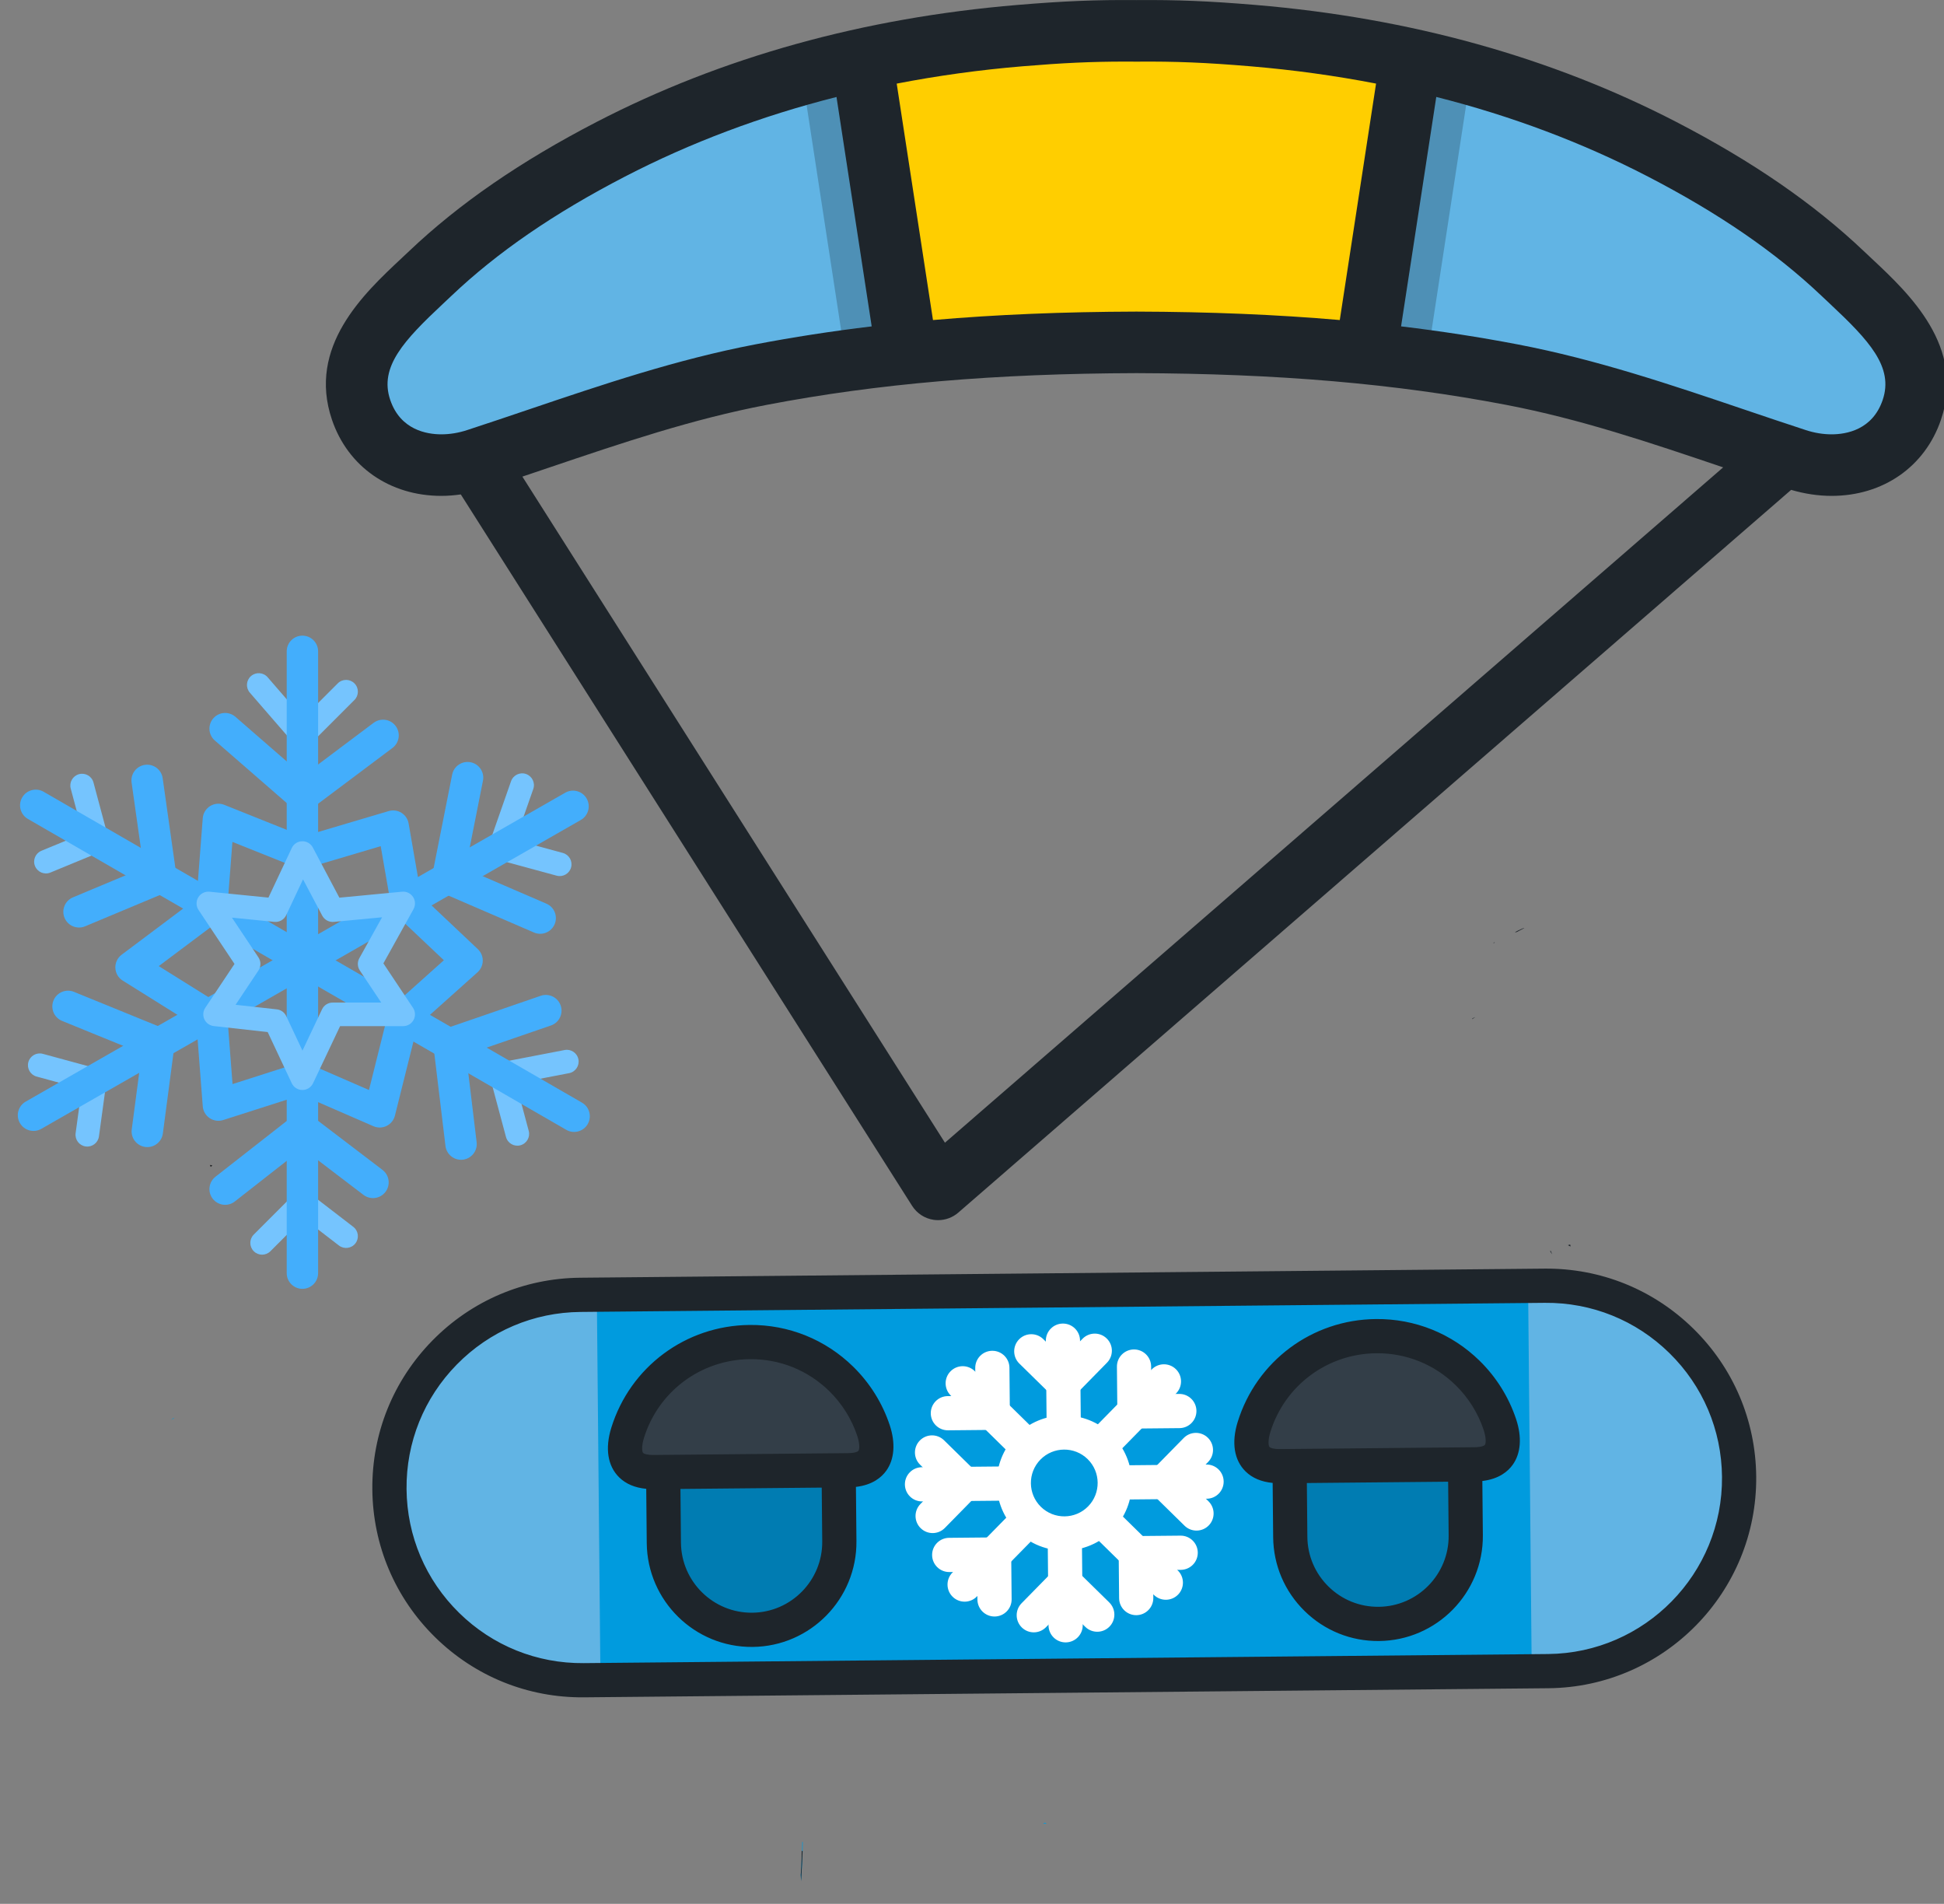<?xml version="1.0" encoding="UTF-8" standalone="no"?>
<!-- Created with Inkscape (http://www.inkscape.org/) -->

<svg
   width="135.467mm"
   height="132.64mm"
   viewBox="0 0 135.467 132.64"
   version="1.1"
   id="svg3325"
   inkscape:version="1.1.1 (3bf5ae0d25, 2021-09-20)"
   sodipodi:docname="31.svg"
   xmlns:inkscape="http://www.inkscape.org/namespaces/inkscape"
   xmlns:sodipodi="http://sodipodi.sourceforge.net/DTD/sodipodi-0.dtd"
   xmlns="http://www.w3.org/2000/svg"
   xmlns:svg="http://www.w3.org/2000/svg">
  <rect x="0" y="0" width="135.467" height="132.64" fill="#808080" stroke="none"/>
  <sodipodi:namedview
     id="namedview3327"
     pagecolor="#505050"
     bordercolor="#ffffff"
     borderopacity="1"
     inkscape:pageshadow="0"
     inkscape:pageopacity="0"
     inkscape:pagecheckerboard="1"
     inkscape:document-units="mm"
     showgrid="false"
     inkscape:zoom="1.4289282"
     inkscape:cx="207.14827"
     inkscape:cy="277.48071"
     inkscape:window-width="1920"
     inkscape:window-height="991"
     inkscape:window-x="-9"
     inkscape:window-y="-9"
     inkscape:window-maximized="1"
     inkscape:current-layer="layer1" />
  <defs
     id="defs3322">
    <clipPath
       clipPathUnits="userSpaceOnUse"
       id="clipPath3878">
      <path
         id="path3880"
         style="fill:#ff0000;fill-opacity:1;fill-rule:nonzero;stroke:none"
         d="m 157.42,436.555 c -0.003,0.288 -0.002,0.579 -0.006,0.865 0.155,0.002 0.31,0.002 0.465,0.004 0.035,4.4e-4 0.069,0.003 0.104,0.004 -0.055,-0.282 -0.11,-0.563 -0.164,-0.842 -0.129,-0.01 -0.275,-0.022 -0.398,-0.031 z m 0.562,0.873 c 0.08,0.411 0.165,0.822 0.242,1.225 -0.026,-0.408 -0.055,-0.831 -0.08,-1.221 -0.054,-8.5e-4 -0.108,-0.003 -0.162,-0.004 z m 0.162,0.004 c 0.013,2e-4 0.026,0.002 0.039,0.002 -0.018,-0.107 -0.046,-0.275 -0.065,-0.385 0.008,0.12 0.018,0.261 0.025,0.383 z m -0.025,-0.383 c -0.015,-0.228 -0.013,-0.22 -0.027,-0.443 -0.016,-0.001 -0.033,-0.003 -0.049,-0.004 0.022,0.133 0.054,0.319 0.076,0.447 z" />
    </clipPath>
    <clipPath
       clipPathUnits="userSpaceOnUse"
       id="clipPath4104">
      <path
         id="path4106"
         style="fill:#ff0000;fill-opacity:1;fill-rule:nonzero;stroke:none"
         d="m 29.943,306.207 v 49.148 c 0.036,0.099 0.051,0.229 0.059,0.369 2.807,0.002 5.614,0.002 8.422,0.002 4.754,-1.5e-4 9.509,1.9e-4 14.264,0 4.44,-2.3e-4 8.88,-4e-5 13.32,0 3.365,0 6.731,-4e-5 10.096,0 h 5.488 c 2.108,-0.295 4.051,0.761 6.057,1.094 0.057,0.01 -0.035,-0.14 0.014,-0.174 0.281,-0.188 0.672,-0.081 1.008,-0.111 2.926,-0.269 5.884,-0.14 8.82,-0.096 0.461,-0.023 1.72,-0.017 2.475,-0.016 1.685,0.004 3.37,0.002 5.055,0.002 1.729,3e-5 3.458,7e-5 5.188,0 1.621,-4e-5 3.242,0 4.863,0 h 3.484 c 2.563,-0.168 5.074,0.383 7.59,0.795 0.709,-0.051 1.417,-0.104 2.127,-0.133 0.644,-0.029 2.325,0.008 2.918,0.016 0.332,0.008 0.667,-0.024 0.996,0.021 1.246,0.17 2.491,0.367 3.723,0.623 0.158,0.033 0.311,0.082 0.467,0.125 2.181,-0.152 4.374,-0.047 6.559,-0.037 2.048,-0.116 3.952,0.201 5.773,0.844 0.483,-0.046 0.97,-0.038 1.455,-0.06 3.867,-0.27 7.775,0.409 11.469,1.523 0.616,0.186 1.18,0.58 1.82,0.645 0.433,0.044 -0.78,-0.387 -1.17,-0.58 3.882,-0.436 7.802,-0.37 11.703,-0.293 2.525,0.048 5.002,0.599 7.506,0.867 0.255,-0.112 0.566,-0.033 0.848,-0.055 3.479,-0.265 6.972,-0.103 10.457,-0.092 3.285,-7.6e-4 2.214,-0.054 6.916,0.383 1.096,0.102 2.198,0.171 3.279,0.377 1.236,0.236 2.595,0.267 3.654,0.945 0.28,0.179 0.509,0.446 0.764,0.67 0.013,2.9e-4 0.026,0.002 0.039,0.002 -0.005,0.003 -0.018,0.008 -0.025,0.012 0.008,0.007 0.015,0.014 0.023,0.021 0.08,-0.035 0.158,-0.071 0.242,-0.09 0.144,-0.034 0.292,-0.049 0.438,-0.049 0.218,5.4e-4 0.435,0.036 0.65,0.09 -0.082,-0.084 -0.231,-0.206 -0.299,-0.281 6.088,0.48 12.229,0.238 18.33,0.141 1.713,-0.027 3.426,-0.066 5.139,-0.109 0.454,-0.012 0.908,-0.085 1.361,-0.059 1.524,0.09 3.042,0.273 4.562,0.408 0.896,0.157 1.781,0.392 2.688,0.473 0.995,0.088 1.997,0.026 2.996,0.033 3.852,0.026 6.427,-0.023 10.715,-0.078 8.56,-0.11 3.73,-0.207 12.533,0.221 11.448,1.681 23.013,1.367 34.539,1.129 3.861,-0.1 5.198,-0.009 7.633,0.379 1.133,0.023 2.263,0.099 3.4,0.18 0.77,0.054 1.537,0.153 2.309,0.176 1.285,0.036 2.572,-0.002 3.857,-0.004 2.363,-0.074 2.804,-0.046 5.033,-0.258 0.273,-0.026 0.539,-0.106 0.812,-0.121 0.671,-0.04 1.343,-0.055 2.014,-0.057 1.118,-0.003 2.237,0.032 3.355,0.065 0.253,0.011 0.503,0.031 0.756,0.035 0.469,0.011 0.939,0.011 1.408,0.012 0.359,0.004 0.718,-0.03 1.076,-0.004 2.966,0.214 1.711,0.223 4.252,0.521 0.727,0.085 1.457,0.138 2.186,0.207 1.488,0.126 2.978,0.162 4.469,0.164 v -59.961 z m 96.965,51.049 c -0.165,-0.02 -0.334,-0.011 -0.502,0.006 0.322,0.051 0.643,0.111 0.965,0.154 -0.151,-0.093 -0.305,-0.141 -0.463,-0.16 z m -81.324,20.16 c -0.207,0.176 -0.405,0.363 -0.615,0.535 0.289,-0.175 0.572,-0.358 0.859,-0.535 z" />
    </clipPath>
    <clipPath
       clipPathUnits="userSpaceOnUse"
       id="clipPath4136">
      <path
         id="path4138"
         style="fill:#ff0000;fill-opacity:1;fill-rule:nonzero;stroke:none"
         d="m 146.267,358.065 c 0.829,0.147 1.647,0.336 2.439,0.615 0.483,-0.046 0.97,-0.038 1.455,-0.06 3.867,-0.27 7.775,0.409 11.469,1.523 0.616,0.186 1.18,0.58 1.82,0.645 0.433,0.044 -0.78,-0.387 -1.17,-0.58 3.882,-0.436 7.802,-0.37 11.703,-0.293 2.525,0.048 5.002,0.599 7.506,0.867 0.255,-0.112 0.566,-0.033 0.848,-0.055 3.479,-0.265 6.972,-0.103 10.457,-0.092 3.285,-7.6e-4 2.214,-0.054 6.916,0.383 1.096,0.102 2.198,0.171 3.279,0.377 1.236,0.236 2.595,0.267 3.654,0.945 0.28,0.179 0.509,0.446 0.764,0.67 0.013,2.9e-4 0.026,0.002 0.039,0.002 -0.005,0.003 -0.018,0.008 -0.025,0.012 0.008,0.007 0.015,0.014 0.023,0.021 0.08,-0.035 0.158,-0.071 0.242,-0.09 0.144,-0.034 0.292,-0.049 0.438,-0.049 0.224,5.5e-4 0.447,0.037 0.668,0.094 -0.078,-0.08 -0.251,-0.213 -0.316,-0.285 6.088,0.48 12.229,0.238 18.33,0.141 1.713,-0.027 3.426,-0.066 5.139,-0.109 0.454,-0.012 0.908,-0.085 1.361,-0.059 1.524,0.09 3.042,0.273 4.562,0.408 0.896,0.157 1.781,0.392 2.688,0.473 0.995,0.088 1.997,0.026 2.996,0.033 3.852,0.026 6.427,-0.023 10.715,-0.078 8.56,-0.11 3.73,-0.207 12.533,0.221 11.448,1.681 23.013,1.367 34.539,1.129 3.861,-0.1 5.198,-0.009 7.633,0.379 1.133,0.023 2.263,0.099 3.4,0.18 0.77,0.054 1.537,0.153 2.309,0.176 1.285,0.036 2.572,-0.002 3.857,-0.004 2.363,-0.074 2.804,-0.046 5.033,-0.258 0.273,-0.026 0.539,-0.106 0.812,-0.121 0.671,-0.04 1.343,-0.055 2.014,-0.057 1.118,-0.003 2.237,0.032 3.355,0.065 0.253,0.011 0.503,0.031 0.756,0.035 0.469,0.011 0.939,0.011 1.408,0.012 0.359,0.004 0.718,-0.03 1.076,-0.004 2.966,0.214 1.711,0.223 4.252,0.521 0.727,0.085 1.457,0.138 2.186,0.207 2.774,0.235 5.558,0.168 8.338,0.125 2.016,-0.07 3.974,0.442 5.949,0.746 0.676,0.079 1.355,0.134 2.035,0.168 0.098,0.005 0.386,-0.03 0.295,0.004 -0.19,0.074 -0.805,0.13 -0.602,0.115 0.374,-0.025 0.742,-0.101 1.113,-0.15 0.711,-0.015 0.615,-0.036 1.463,0.086 0.187,0.027 0.369,0.091 0.557,0.113 0.447,0.057 0.927,0.017 1.375,-0.002 0.612,-0.053 1.228,-0.035 1.842,-0.031 0.236,0.004 0.472,-0.011 0.707,0.008 0.263,0.02 0.522,0.072 0.783,0.109 0.184,0.063 0.367,0.127 0.551,0.189 -0.067,-0.09 -0.077,-0.065 0.031,-0.08 0.673,-0.095 1.185,0.021 1.551,0.246 1.031,-0.029 2.064,-0.048 3.094,-0.072 2.137,0.013 4.274,0.035 6.41,0.047 0.599,0.004 1.215,-0.141 1.797,0.004 1.766,0.439 3.522,0.922 5.281,1.387 0.057,-0.117 0.276,-0.034 0.779,0.08 0.005,-0.029 0.015,-0.058 0.037,-0.086 0.462,-0.574 1.461,0.209 2.195,0.273 0.341,0.03 1.367,-0.011 1.025,0.012 -1.666,0.104 -2.66,-0.064 -3.258,-0.199 -0.088,0.481 2.012,1.105 1.426,1.189 -0.75,0.108 -1.288,-0.798 -1.932,-1.197 -0.091,-0.024 -0.182,-0.048 -0.273,-0.072 -0.137,0.279 0.579,1.758 0.223,6.896 1.418,-0.044 2.916,-0.061 4.791,-0.062 3.289,-8.258 6.033,-14.474 4.371,-5.297 -0.319,1.761 -0.545,3.545 -0.797,5.322 3.895,0.024 7.79,0.078 11.684,0.105 0.355,-2.97 0.753,-6.381 0.873,-10.17 -0.157,0.045 -0.314,0.089 -0.471,0.135 -0.336,0.141 -0.663,0.261 -0.939,0.289 -0.3,0.03 0.577,-0.179 0.865,-0.268 0.025,-0.007 0.05,-0.014 0.074,-0.021 0.161,-0.067 0.32,-0.134 0.48,-0.203 0.043,-0.248 0.296,-0.303 0.621,-0.297 3.41,-1.792 7.03,-3.048 10.678,-4.23 1.105,-0.545 2.24,-1.071 3.082,-1.352 1.676,-0.559 3.141,-0.924 4.58,-1.186 0.559,-0.196 1.155,-0.411 1.721,-0.613 z m 256.889,7.678 c -0.004,0.02 -0.009,0.038 -0.01,0.061 -2e-5,0.003 9e-5,0.005 0,0.008 0.081,-0.023 0.163,-0.045 0.244,-0.068 -0.053,-0.003 -0.114,-0.002 -0.156,-0.01 0.074,-0.041 0.15,-0.079 0.225,-0.119 -0.098,0.04 -0.201,0.085 -0.303,0.129 z m 1.186,-0.354 c -0.12,-0.005 -0.258,0.019 -0.406,0.059 0.116,0.008 0.241,0.023 0.363,0.035 0.072,-0.02 0.143,-0.042 0.215,-0.062 -0.053,-0.018 -0.109,-0.029 -0.172,-0.031 z M 45.584,377.416 c -0.207,0.176 -0.405,0.363 -0.615,0.535 0.289,-0.175 0.572,-0.358 0.859,-0.535 z m 111.836,59.193 c -0.003,0.27 -0.002,0.543 -0.006,0.811 0.155,0.002 0.31,0.002 0.465,0.004 0.035,4.4e-4 0.069,0.003 0.104,0.004 -0.052,-0.265 -0.103,-0.529 -0.154,-0.791 -0.128,-0.01 -0.286,-0.018 -0.408,-0.027 z m 0.562,0.818 c 0.08,0.411 0.165,0.822 0.242,1.225 -0.026,-0.408 -0.055,-0.831 -0.08,-1.221 -0.054,-8.5e-4 -0.108,-0.003 -0.162,-0.004 z m 0.162,0.004 c 0.013,2e-4 0.026,0.002 0.039,0.002 -0.018,-0.107 -0.046,-0.275 -0.065,-0.385 0.008,0.12 0.018,0.261 0.025,0.383 z m -0.025,-0.383 c -0.013,-0.204 -0.012,-0.196 -0.025,-0.396 -0.013,-0.001 -0.028,-4.9e-4 -0.041,-0.002 0.02,0.118 0.047,0.285 0.066,0.398 z m 116.789,46.766 c -0.243,-0.037 -0.446,0.079 -0.639,0.24 0.311,-0.006 0.622,-0.022 0.934,-0.029 -0.094,-0.052 -0.211,-0.198 -0.295,-0.211 z m -63.955,5.037 c -0.045,2.901 -0.143,5.803 -0.389,8.693 0.03,0.534 0.063,1.067 0.09,1.602 0.228,-3.43 0.394,-6.861 0.453,-10.293 -0.051,-10e-4 -0.103,1.7e-4 -0.154,-0.002 z M 8.092,490.84 v 8.465 h 6.219 c -0.113,-0.966 -0.478,-2.195 -1.418,-4.027 -0.435,-0.848 -0.87,-1.697 -1.305,-2.545 -1.32,-0.573 -2.484,-1.209 -3.496,-1.893 z" />
    </clipPath>
    <clipPath
       clipPathUnits="userSpaceOnUse"
       id="clipPath4170">
      <path
         id="path4172"
         style="fill:#ff0000;fill-opacity:1;fill-rule:nonzero;stroke:none"
         d="M -2.4377953e-4,4.604 V 355.991 C 0.793,355.917 1.586,355.842 2.381,355.774 c 0.684,-0.059 2.653,-0.243 3.607,-0.221 1.64,0.04 3.252,0.206 4.893,0.221 2.853,-0.016 5.706,-0.017 8.559,-0.027 -0.027,-0.081 -0.03,-0.088 -0.062,-0.189 -0.274,-0.139 -0.573,-0.322 -0.744,-0.42 l 0.002,-0.006 c -1.196,-0.684 0.326,-1.371 1.18,-1.74 -0.361,-0.082 -0.586,-0.168 -0.053,-0.234 0.867,-0.107 0.594,2.1e-4 0.053,0.234 0.42,0.096 1.027,0.185 0.852,0.238 -0.123,0.037 -0.436,-0.211 -0.375,-0.098 0.202,0.375 0.527,0.672 0.799,1.002 -0.003,-0.132 0.015,-0.29 0.057,-0.51 0.343,-0.294 0.634,-0.662 1.029,-0.881 0.04,-0.022 0.083,-0.032 0.127,-0.033 0.011,-0.161 0.136,-0.28 0.469,-0.311 0.081,-0.143 0.161,-0.256 0.207,-0.299 0.238,-0.221 0.624,-0.182 0.936,-0.273 0.111,-0.044 0.163,-0.07 0.176,-0.082 0.078,-0.012 0.154,-0.022 0.232,-0.025 0.14,-0.006 0.29,0.003 0.484,0.031 0.693,-0.068 0.787,0.105 1.391,1.08 0.002,-0.025 0.004,-0.05 0.006,-0.074 -0.032,-0.065 -0.152,-0.239 -0.094,-0.195 0.169,0.129 0.602,0.814 0.639,0.992 0.052,0.255 0.017,0.521 0.025,0.781 -0.008,0.024 -0.033,0.095 -0.059,0.17 0.695,0.08 1.257,0.272 0.895,0.674 0.079,0.046 0.156,0.095 0.232,0.145 0.331,6.7e-4 0.661,-4.6e-4 0.992,0 1.001,-0.906 1.14,-0.526 1.168,0.002 2.807,0.002 5.614,0.003 8.422,0.002 4.754,-1.5e-4 9.509,1.9e-4 14.264,0 4.44,-2.3e-4 8.88,-4e-5 13.32,0 3.365,0 6.731,-4e-5 10.096,0 h 5.488 c 2.108,-0.295 4.051,0.761 6.057,1.094 0.057,0.01 -0.035,-0.14 0.014,-0.174 0.281,-0.188 0.672,-0.081 1.008,-0.111 2.926,-0.269 5.884,-0.14 8.82,-0.096 0.461,-0.023 1.72,-0.017 2.475,-0.016 1.685,0.004 3.37,0.002 5.055,0.002 1.729,3e-5 3.458,7e-5 5.188,0 1.621,-4e-5 3.242,0 4.863,0 h 3.484 c 2.563,-0.168 5.074,0.383 7.59,0.795 0.709,-0.051 1.417,-0.104 2.127,-0.133 0.644,-0.029 2.325,0.008 2.918,0.016 0.332,0.008 0.667,-0.024 0.996,0.021 1.246,0.17 2.491,0.367 3.723,0.623 0.158,0.033 0.311,0.082 0.467,0.125 2.181,-0.152 4.374,-0.047 6.559,-0.037 2.048,-0.116 3.952,0.201 5.773,0.844 0.483,-0.046 0.97,-0.038 1.455,-0.06 3.867,-0.27 7.775,0.409 11.469,1.523 0.616,0.186 1.18,0.58 1.82,0.645 0.433,0.044 -0.78,-0.387 -1.17,-0.58 3.882,-0.436 7.802,-0.37 11.703,-0.293 2.525,0.048 5.002,0.599 7.506,0.867 0.255,-0.112 0.566,-0.033 0.848,-0.055 3.479,-0.265 6.972,-0.103 10.457,-0.092 3.285,-7.6e-4 2.214,-0.054 6.916,0.383 1.096,0.102 2.198,0.171 3.279,0.377 1.236,0.236 2.595,0.267 3.654,0.945 0.28,0.179 0.509,0.446 0.764,0.67 0.013,2.9e-4 0.026,0.002 0.039,0.002 -0.005,0.003 -0.018,0.008 -0.025,0.012 0.008,0.007 0.017,0.014 0.025,0.021 0.079,-0.035 0.157,-0.071 0.24,-0.09 0.144,-0.034 0.292,-0.049 0.438,-0.049 0.224,5.5e-4 0.447,0.037 0.668,0.094 -0.078,-0.08 -0.251,-0.213 -0.316,-0.285 6.088,0.48 12.229,0.238 18.33,0.141 1.713,-0.027 3.426,-0.066 5.139,-0.109 0.454,-0.012 0.908,-0.085 1.361,-0.059 1.524,0.09 3.042,0.273 4.562,0.408 0.896,0.157 1.781,0.392 2.688,0.473 0.995,0.088 1.997,0.026 2.996,0.033 3.852,0.026 6.427,-0.023 10.715,-0.078 8.56,-0.11 3.73,-0.207 12.533,0.221 11.448,1.681 23.013,1.367 34.539,1.129 3.861,-0.1 5.198,-0.009 7.633,0.379 1.133,0.023 2.263,0.099 3.4,0.18 0.77,0.054 1.537,0.153 2.309,0.176 1.285,0.036 2.572,-0.002 3.857,-0.004 2.363,-0.074 2.804,-0.046 5.033,-0.258 0.273,-0.026 0.539,-0.106 0.812,-0.121 0.671,-0.04 1.343,-0.055 2.014,-0.057 1.118,-0.003 2.237,0.032 3.355,0.065 0.253,0.011 0.503,0.031 0.756,0.035 0.469,0.011 0.939,0.011 1.408,0.012 0.359,0.004 0.718,-0.03 1.076,-0.004 2.966,0.214 1.711,0.223 4.252,0.521 0.727,0.085 1.457,0.138 2.186,0.207 2.774,0.235 5.558,0.168 8.338,0.125 2.016,-0.07 3.974,0.442 5.949,0.746 0.676,0.079 1.355,0.134 2.035,0.168 0.098,0.005 0.386,-0.03 0.295,0.004 -0.19,0.074 -0.805,0.13 -0.602,0.115 0.374,-0.025 0.742,-0.101 1.113,-0.15 0.711,-0.015 0.615,-0.036 1.463,0.086 0.187,0.027 0.369,0.091 0.557,0.113 0.447,0.057 0.927,0.017 1.375,-0.002 0.612,-0.053 1.228,-0.035 1.842,-0.031 0.236,0.004 0.472,-0.012 0.707,0.008 0.263,0.02 0.522,0.072 0.783,0.109 0.184,0.063 0.367,0.127 0.551,0.189 -0.067,-0.09 -0.077,-0.065 0.031,-0.08 0.673,-0.095 1.185,0.021 1.551,0.246 1.031,-0.029 2.064,-0.048 3.094,-0.072 2.137,0.013 4.274,0.035 6.41,0.047 0.599,0.004 1.215,-0.141 1.797,0.004 1.766,0.439 3.522,0.922 5.281,1.387 0.057,-0.117 0.276,-0.034 0.779,0.08 0.005,-0.029 0.015,-0.058 0.037,-0.086 0.424,-0.526 1.286,0.055 1.994,0.211 -0.748,-0.036 -1.659,-0.041 -2.031,-0.125 -0.088,0.481 2.012,1.105 1.426,1.189 -0.75,0.108 -1.288,-0.798 -1.932,-1.197 -0.091,-0.024 -0.182,-0.048 -0.273,-0.072 -0.138,0.28 0.584,1.781 0.215,6.979 1.379,-0.041 2.954,-0.13 4.795,-0.131 3.292,-8.265 6.038,-14.493 4.375,-5.311 -0.319,1.76 -0.545,3.543 -0.797,5.32 3.895,0.021 7.79,0.07 11.684,0.098 0.355,-2.967 0.754,-6.376 0.873,-10.16 -0.157,0.045 -0.314,0.089 -0.471,0.135 -0.336,0.141 -0.663,0.261 -0.939,0.289 -0.3,0.03 0.577,-0.179 0.865,-0.268 0.025,-0.007 0.05,-0.014 0.074,-0.021 0.161,-0.067 0.32,-0.134 0.48,-0.203 0.043,-0.248 0.296,-0.303 0.621,-0.297 3.41,-1.792 7.03,-3.048 10.678,-4.23 1.105,-0.545 2.24,-1.071 3.082,-1.352 1.676,-0.559 3.141,-0.924 4.58,-1.186 1.247,-0.438 2.478,-0.882 3.842,-1.369 2.8,-1.238 5.803,-1.523 8.783,-1.914 -0.959,-0.056 -2.096,-0.407 -3.5,-1.217 -3.252,-0.226 -6.289,-0.888 -9.438,-1.854 -0.867,-0.266 -1.683,-0.692 -2.561,-0.92 -1.008,-0.262 -2.073,-0.201 -3.109,-0.305 -0.202,0.037 -0.803,0.047 -0.607,0.111 0.286,0.093 1.151,-0.188 0.904,-0.016 -0.324,0.225 -0.778,0.136 -1.168,0.199 -0.235,0.038 -0.468,0.113 -0.705,0.105 -5.393,-0.193 -4.497,-0.145 -8.576,-0.766 -0.321,-0.035 -0.64,-0.07 -0.961,-0.105 -0.054,-0.002 -0.108,-0.003 -0.162,-0.006 -0.113,-0.004 -0.446,-0.06 -0.334,-0.049 0.166,0.016 0.331,0.037 0.496,0.055 0.281,0.012 0.562,0.019 0.842,0.002 0.254,-0.016 1.01,-0.102 0.756,-0.117 -7.095,-0.428 -4.687,0.189 -7.484,-0.557 0.281,0.11 0.147,0.196 -1.242,0.139 -4.152,-0.172 -4.196,-0.247 -7.691,-0.736 -1.084,-0.247 -2.168,-0.493 -3.252,-0.74 -0.096,-0.031 -0.19,-0.066 -0.285,-0.1 -0.361,-0.016 -0.797,-0.12 -1.178,-0.246 -0.504,0.18 -1.008,0.355 -1.518,0.52 -0.45,0.145 -4.095,-0.086 -5.062,-0.078 -1.932,0.019 -3.865,0.019 -5.797,0.012 -0.585,-1.9e-4 -1.17,0.002 -1.756,0.002 -0.997,-3.8e-4 -1.995,-7e-5 -2.992,0 h -1.93 c -5.197,0.008 -4.518,-0.192 -11.441,-9.23 -0.933,-1.218 -0.803,-3.389 0.139,-4.6 5.22,-6.713 6.272,-8.117 9.08,-8.512 -0.015,-2.965 -0.089,-5.935 -0.045,-8.895 -0.103,-0.019 -0.197,-0.045 -0.264,-0.09 -9.562,-6.491 -11.369,-5.873 -10.92,-12.744 0.032,-0.238 -0.107,-0.859 0.086,-0.717 0.158,0.117 -0.085,0.421 0.014,0.592 1.634,2.818 3.212,5.687 5.146,8.309 0.725,0.982 3.516,1.113 6.096,0.596 0.027,-0.386 0.057,-0.771 0.092,-1.156 0.006,-1.149 0.002,-2.298 -0.027,-3.443 0.153,0.002 0.306,-4.7e-4 0.459,0.002 2.2e-4,-0.001 -2.1e-4,-0.003 0,-0.004 0.161,-0.968 1.962,-0.002 2.943,-0.002 0.249,-4e-5 0.499,2e-5 0.748,0 -1.513,-1.826 -6.057,-4.05 -15.893,-6.48 0.478,-2.299 0.877,-4.347 1.906,-6.455 0.055,-0.112 -0.013,0.249 0.002,0.373 0.064,0.473 0.212,1.891 0.238,1.414 0.054,-1.037 -0.101,-2.074 -0.15,-3.111 0.22,-1.671 0.345,-3.357 0.658,-5.014 0.147,-0.779 1.461,-4.138 1.775,-4.916 -0.04,-0.171 -0.078,-0.341 0.045,-0.428 0.057,-0.04 0.115,-0.079 0.172,-0.119 0.369,-0.832 0.684,-1.728 1.316,-2.377 0.603,-0.619 1.268,-1.175 1.949,-1.711 0.28,-0.48 0.519,-0.871 0.949,-1.586 -0.081,0.014 -0.161,0.03 -0.246,0.033 -0.737,0.024 -0.336,-0.527 0.385,-1.234 0.476,-1.87 0.86,-3.766 1.449,-5.604 0.209,-0.651 0.631,-1.213 0.945,-1.82 0.689,-1.331 1.329,-2.415 1.736,-3.848 0.855,-1.48 1.832,-2.895 2.564,-4.439 0.343,-0.725 -0.985,1.27 -1.389,1.963 -0.012,0.02 -0.028,0.062 -0.041,0.086 0.183,-0.494 0.376,-0.984 0.646,-1.434 1.767,-2.943 2.001,-2.976 3.982,-4.738 0.29,-0.179 0.582,-0.354 0.873,-0.531 0.327,-0.344 0.672,-0.676 1.004,-1.008 0.585,-0.585 1.289,-1.034 1.934,-1.551 1.015,-0.59 2.004,-1.227 3.045,-1.77 2.958,-1.541 6.325,-2.128 9.43,-3.279 0.739,-0.272 1.483,-0.532 2.219,-0.814 0.498,-0.192 1.276,-1.102 1.482,-0.609 0.246,0.588 -1.615,1.919 -1.074,1.582 0.892,-0.556 1.364,-1.616 2.184,-2.273 2.383,-1.911 2.721,-1.973 4.744,-2.838 5.021,-2.158 10.25,-4.211 15.791,-4.154 0.369,0.004 0.741,0.018 1.113,0.041 1.442,0.082 2.884,0.14 4.324,0.244 0.201,0.015 0.788,0.057 0.594,0.109 -0.519,0.137 -2.109,-0.021 -1.604,0.16 5.862,2.102 10.996,0.962 12.539,7.49 17.67,2.354 16.429,21.457 -3.725,21.457 h -5.234 c -0.013,0.007 -0.026,0.018 -0.035,0.019 -0.143,0.036 -0.285,0.074 -0.428,0.111 -0.383,0.416 -0.793,0.806 -1.244,1.154 -0.667,0.515 -1.485,0.69 -2.346,0.779 -4.054,4.907 -1.556,0.308 -2.32,1.734 -2.618,2.481 -3.043,2.962 -7.812,5.008 -0.719,0.308 -1.368,0.415 -1.91,0.447 -1.212,0.742 -1.884,0.988 -3.389,1.428 -0.115,0.274 -0.593,1.168 -0.807,1.527 -0.111,0.188 -0.373,0.437 -0.664,0.691 -0.395,0.652 -0.783,1.309 -1.188,1.955 -1.294,1.286 -1.106,1.162 -2.283,2.15 -0.071,0.06 -0.2,0.172 -0.316,0.273 -0.541,0.695 -1.081,1.39 -1.627,2.08 -0.928,0.539 -1.883,1.035 -2.783,1.619 -0.275,0.178 1.195,-0.531 0.912,-0.365 -1.19,0.697 -2.229,1.82 -3.586,2.064 -0.066,0.012 -0.139,0.027 -0.205,0.039 -0.026,0.022 -0.049,0.046 -0.078,0.065 -0.266,0.166 -0.538,0.322 -0.809,0.48 -0.615,0.68 -1.242,1.34 -1.877,1.988 2.358,0.009 4.715,-0.065 7.072,-0.066 3.523,0.272 6.272,1.147 9.438,2.66 0.68,0.325 1.252,0.882 1.971,1.109 0.703,0.223 1.475,0.081 2.201,0.209 1.277,0.226 2.531,0.568 3.797,0.852 4.629,1.192 9.445,1.809 12.551,6.246 0.308,0.44 0.546,0.912 0.74,1.406 0.888,0.568 1.599,1.027 1.682,1.1 0.719,0.633 1.301,1.566 1.789,2.617 1.015,0.192 2.014,0.434 2.934,0.885 1.761,0.863 2.697,3.517 4.656,3.596 1.825,0.073 -3.287,-1.967 -4.15,-3.576 -0.349,-0.65 1.476,-0.067 2.213,-0.033 1.082,0.048 2.157,0.184 3.236,0.275 3.313,0.678 6.346,1.918 8.848,4.256 1.766,1.65 2.05,3.152 1.832,2.078 2.256,2.122 2.599,2.882 4.738,6 0.195,0.51 0.362,1.032 0.584,1.531 0.398,0.894 0.845,1.765 1.305,2.629 0.146,0.243 0.293,0.47 0.439,0.633 0.04,0.044 -0.126,-0.037 -0.154,-0.09 -0.097,-0.18 -0.189,-0.362 -0.285,-0.543 -0.689,-1.147 -1.381,-2.856 -2.107,-2.123 -1.369,1.38 -2.596,2.88 -3.742,4.445 -1.292,2.342 -2.555,4.71 -3.957,6.965 1.675,2.179 1.452,2.494 1.42,6.74 1.859,0.101 3.692,0.06 5.426,-0.48 0.655,-1.763 1.693,-4.724 4.664,-9.859 0.154,-0.266 0.129,0.608 0.111,0.914 -0.06,1.034 0.108,2.155 -0.344,3.086 -1.005,2.07 -1.76,4.877 -3.914,5.688 -0.171,0.064 -0.344,0.118 -0.518,0.172 -1.169,3.146 -1.134,2.425 -8.516,3.02 0.638,0.034 1.792,0.011 -0.275,0.053 -0.021,-0.005 -0.076,-0.017 -0.104,-0.023 -0.014,10e-4 -0.024,-3e-4 -0.037,0.002 0.196,0.042 0.15,0.028 0.129,0.021 -0.462,0.009 -0.008,7.8e-4 -0.969,0.021 -0.567,0.011 -1.132,0.018 -1.699,0.025 -0.28,10e-4 -0.17,-9.2e-4 -0.375,0 -0.075,3.878 -0.755,7.029 -2.852,7.863 1.004,-0.153 2.002,-0.335 2.982,-0.594 2.68,-0.708 5.284,-1.681 7.904,-2.584 4.009,-1.381 8.079,-2.884 12.018,-4.475 4.405,-0.638 6.613,-0.971 7.996,-1.184 -1.488,0.266 -2.536,0.555 3.482,0.019 0.827,-0.073 1.636,-0.293 2.443,-0.484 0.118,-0.028 0.233,-0.065 0.35,-0.102 0.723,-0.455 1.576,-1.387 2.168,-1.367 0.154,0.005 0.291,0.074 0.402,0.234 0.393,0.565 0.73,1.197 1.029,1.875 2.265,-0.017 4.3,0.023 6.133,0.109 -0.176,-0.566 -0.331,-1.111 -0.436,-1.602 -0.074,-0.348 -2.519,-0.392 -0.66,-0.473 0.292,-0.065 2.558,-0.054 3.871,-0.043 4.597,-0.021 6.781,-0.117 11.451,5.646 0.461,0.569 0.73,1.226 0.891,1.93 1.062,0.756 1.686,1.386 2.162,2.459 0.428,0.407 0.572,0.672 1.58,2.146 3.453,-0.155 6.719,0.355 10.072,1.455 V 4.604 Z M 400.222,282.545 c 0.452,-0.746 0.915,-1.486 1.414,-2.201 -0.578,0.169 -1.227,0.353 -2.152,0.631 -0.03,-0.003 -0.076,-0.003 -0.107,-0.006 -0.727,0.946 -1.462,1.887 -2.213,2.811 0.546,-0.007 1.086,-0.037 1.611,-0.141 0.061,-0.012 0.838,-0.561 1.447,-1.094 z m 1.414,-2.201 c 0.015,-0.004 0.042,-0.013 0.057,-0.018 0.042,-0.1 0.042,-0.126 -0.045,-0.002 -0.004,0.006 -0.007,0.013 -0.012,0.019 z m -16.15,67.93 c 0.077,-0.028 0.155,-0.056 0.232,-0.084 -0.294,-0.101 -0.59,-0.196 -0.893,-0.266 -0.399,-0.092 0.043,0.146 0.66,0.35 z m 0.232,-0.084 c 0.316,0.108 0.63,0.22 0.945,0.33 0.19,0.008 0.365,-0.002 0.484,-0.061 0.863,-0.422 1.709,-0.878 2.551,-1.342 -0.585,0.079 -1.172,0.154 -1.758,0.227 -0.737,0.291 -1.478,0.576 -2.223,0.846 z m 17.438,17.553 c -0.004,0.02 -0.009,0.038 -0.01,0.061 0,0.003 9e-5,0.005 0,0.008 0.081,-0.023 0.163,-0.045 0.244,-0.068 -0.053,-0.003 -0.114,-0.002 -0.156,-0.01 0.074,-0.041 0.15,-0.079 0.225,-0.119 -0.098,0.04 -0.201,0.085 -0.303,0.129 z M 27.609,355.579 c -0.227,-0.133 -0.461,-0.255 -0.701,-0.359 -0.062,-0.045 -0.12,-0.096 -0.184,-0.139 0.003,0.1 10e-4,0.199 -0.002,0.299 0.063,0.07 0.123,0.142 0.18,0.219 0.016,0.032 0.04,0.074 0.065,0.121 0.191,-0.036 0.383,-0.062 0.576,-0.074 0.025,-0.023 0.047,-0.045 0.066,-0.066 z m -0.885,-0.498 c -0.002,-0.056 -0.005,-0.111 -0.012,-0.166 -0.01,0.029 -0.021,0.054 -0.031,0.082 0.007,-0.031 0.011,-0.062 0.014,-0.094 -0.115,-0.013 -0.233,-0.022 -0.352,-0.029 -9.9e-4,0.002 -0.003,0.004 -0.004,0.006 0.043,-0.002 0.147,0.053 0.326,0.164 0.01,0.006 0.019,0.011 0.029,0.018 0.01,0.006 0.02,0.013 0.029,0.019 z m -0.385,-0.201 c -0.014,5.4e-4 -0.021,0.006 -0.023,0.018 0.002,0.003 0.004,0.005 0.006,0.008 0.008,-0.008 0.013,-0.017 0.018,-0.025 z m -0.023,0.018 c -0.007,-0.01 -0.014,-0.019 -0.021,-0.027 -0.039,-0.002 -0.077,-0.004 -0.115,-0.006 0.029,0.026 0.059,0.052 0.088,0.078 0.018,-0.01 0.035,-0.021 0.047,-0.031 -2.5e-4,-0.005 8e-4,-0.01 0.002,-0.014 z m -0.021,-0.027 c 0.016,9.2e-4 0.032,0.003 0.049,0.004 0.046,-0.101 -0.123,-0.221 -0.355,-0.326 0.001,0.004 0.003,0.008 0.004,0.012 0.009,0.049 0.018,0.099 0.027,0.148 0.071,0.03 0.141,0.064 0.207,0.104 0.023,0.014 0.047,0.034 0.068,0.059 z m 0.418,0.045 c 0.001,-0.004 2.7e-4,-0.006 0.002,-0.01 -10e-4,-1.5e-4 -0.003,1.5e-4 -0.004,0 4.2e-4,0.003 0.002,0.007 0.002,0.01 z m -3.941,-2.115 c -0.06,0.107 -0.12,0.232 -0.168,0.361 0.028,0.006 0.055,0.009 0.082,0.012 0.011,8e-4 0.024,0.005 0.039,0.008 0.016,0.003 0.031,0.007 0.049,0.012 0.259,-0.011 0.099,-0.073 -0.033,-0.019 0.272,-0.165 0.409,-0.267 0.512,-0.322 0.007,-0.014 0.013,-0.029 0.019,-0.043 -0.202,-0.018 -0.368,-0.019 -0.5,-0.008 z m -0.168,0.361 c -0.101,-0.02 -0.205,-0.054 -0.301,-0.051 -0.01,0.155 0.086,0.349 0.209,0.547 -0.013,-0.151 0.029,-0.326 0.092,-0.496 z m 26.793,-133.383 c 2.451,0.19 4.74,0.491 7.148,0.984 0.596,0.122 1.205,0.211 1.777,0.418 0.474,0.171 0.939,0.364 1.402,0.562 0.218,0.056 0.438,0.108 0.656,0.166 l 2.582,1.094 c 0.492,0.137 0.985,0.259 1.377,0.4 1.446,0.523 2.969,0.882 4.32,1.615 0.36,0.195 0.687,0.384 0.994,0.568 1.085,0.265 2.215,0.514 3.168,0.729 1.289,0.253 5.242,0.279 6.021,1.041 0.5,0.488 0.947,1.025 1.367,1.588 0.228,0.064 0.436,0.13 0.584,0.193 1.064,0.46 1.974,1.204 2.91,1.898 0.003,0.05 0.07,0.194 0.146,0.355 0.237,0.081 0.432,0.137 0.621,0.191 l 0.002,0.002 c 2.312,0.666 1.376,-0.366 3.416,1.594 0.087,0.054 0.179,0.122 0.279,0.205 0.691,0.24 1.378,0.487 2.055,0.764 1.722,0.702 5.423,3.752 6.324,4.484 2.64,2.144 3.723,3.313 5.766,6.498 0.689,1.074 1.104,2.299 1.656,3.449 0.883,2.947 0.629,1.786 0.746,3.596 0.073,0.116 0.15,0.238 0.23,0.367 0.02,-0.014 0.041,-0.026 0.066,-0.035 0.389,-0.141 0.471,0.683 0.689,1.035 0.087,0.141 0.172,0.284 0.258,0.426 5.192,-0.266 10.88,4.256 12.393,14.309 0.485,3.223 0.253,1.386 0.619,5.523 -0.277,1.88 0.729,4.555 -0.832,5.639 -2.382,1.652 -5.047,2.823 -7.814,3.771 -0.041,0.157 -0.085,0.313 -0.131,0.469 -3.916,2.824 -7.873,5.591 -11.752,8.465 1.213,-0.21 2.426,-0.469 3.639,-0.68 0.538,-0.35 1.436,-0.832 3.113,-1.529 0.654,-0.272 -1.116,0.872 -1.674,1.309 -0.48,0.06 -0.959,0.137 -1.439,0.221 -1.332,0.865 -0.389,0.893 -3.117,1.182 -0.265,0.026 -0.532,0.01 -0.799,0.004 -0.122,-0.003 -0.463,0.04 -0.365,-0.033 0.213,-0.159 0.429,-0.314 0.643,-0.473 -1.554,0.269 -3.109,0.452 -4.67,0.314 -0.703,-0.062 -1.323,-0.39 -1.912,-0.811 -3.911,-0.153 -5.507,-2.11 -9.197,-5.91 -0.379,-0.39 -0.587,-0.934 -0.732,-1.457 -0.471,-1.692 -0.716,-3.44 -1.121,-5.148 -0.028,-0.013 -0.056,-0.025 -0.084,-0.037 0.012,0.175 0.028,0.379 0.031,0.488 0.079,0.466 0.176,0.93 0.238,1.398 0.069,0.514 -0.315,-1.005 -0.314,-1.523 2.1e-4,-0.128 -0.005,-0.259 -0.01,-0.389 -7.523,-3.441 -8.647,-11.1 -3.371,-15.855 -0.098,-1.562 0.115,-2.151 -0.375,-0.27 -0.871,-1.669 -1.874,-3.258 -2.881,-4.846 -3.149,-2.09 -5.91,-4.722 -8.848,-7.094 -0.34,-0.268 -0.673,-0.549 -1.014,-0.816 -0.084,-0.032 -0.185,-0.075 -0.258,-0.1 -0.058,-0.075 -0.248,-0.28 -0.172,-0.225 0.146,0.105 0.288,0.214 0.43,0.324 1.555,0.594 4.882,2.42 3.994,1.316 -1.98,-2.46 -4.961,-3.941 -7.424,-5.928 -0.327,-0.103 -0.66,-0.21 -1.035,-0.332 -0.947,-0.309 -1.919,-0.591 -2.783,-1.086 -0.389,-0.223 -0.771,-0.464 -1.146,-0.711 -0.974,-0.367 -1.796,-0.693 -2.447,-0.957 -1.785,-0.441 -3.58,-0.758 -5.404,-0.857 -0.87,0.062 -1.724,0.066 -2.617,0.016 -0.043,0.003 -0.086,0.005 -0.129,0.008 -6.277,-0.037 -3.14,0.098 -1.656,-11.201 -1.09,-4.678 -1.726,-9.264 0.631,-10.281 2e-4,-0.073 0.002,-0.14 0.002,-0.213 1.1e-4,-0.151 0.298,-0.013 0.447,-0.016 0.265,-0.003 0.53,-0.007 0.795,-0.004 0.072,7.1e-4 0.133,0.006 0.201,0.008 0.412,-0.016 0.823,-0.025 1.234,-0.027 0.536,-0.109 0.575,-0.084 2.551,-0.145 z m 38.773,13.605 c -0.034,-0.012 -0.069,-0.023 -0.104,-0.035 0.3,0.289 0.564,0.544 1.002,0.965 0.338,0.325 -0.334,-0.464 -0.898,-0.93 z m -0.104,-0.035 c -0.053,-0.051 -0.127,-0.123 -0.176,-0.17 -0.043,-0.027 -0.089,-0.06 -0.127,-0.076 -1.154,-0.508 -2.394,-0.779 -3.617,-1.1 0.009,0.019 0.018,0.039 0.027,0.059 1.298,0.429 2.602,0.841 3.893,1.287 z m -3.893,-1.287 c -0.29,-0.096 -0.581,-0.188 -0.869,-0.287 0.278,0.083 0.561,0.155 0.842,0.229 -0.126,-0.256 -0.224,-0.46 -0.295,-0.611 -0.665,-0.227 -1.564,-0.585 -2.713,-1.1 1.574,2.448 2.875,5.143 5.172,6.857 -0.896,-2.517 -1.668,-4.134 -2.137,-5.088 z m -3.035,-1.77 c -0.296,-0.461 -0.603,-0.913 -0.928,-1.348 -1.184,-0.329 -3.114,-0.601 -2.369,-0.227 1.315,0.661 2.379,1.164 3.297,1.574 z m -19.826,-7.969 c 0.263,0.193 0.599,0.342 0.963,0.469 -0.279,-0.137 -0.741,-0.357 -0.963,-0.469 z m -7.678,20.238 c 0.477,0.236 0.874,0.364 1.084,0.289 -0.361,-0.101 -0.723,-0.197 -1.084,-0.289 z m 347.207,5.971 c -0.159,-0.036 -3.723,1.626 -1.949,1.076 1.499,-0.765 2.011,-1.062 1.949,-1.076 z m -7.768,3.713 c -0.1,0.082 -0.293,0.226 -0.461,0.352 0.378,-0.177 0.279,0.03 0.461,-0.352 z m -288.277,0.936 c 0.024,0.267 0.054,0.568 0.09,0.912 0.02,-0.004 0.039,-0.008 0.059,-0.012 0.003,-0.099 0.007,-0.208 0.01,-0.268 0.006,-0.122 -0.019,-0.268 -0.049,-0.416 -0.035,-0.07 -0.076,-0.151 -0.109,-0.217 z m 270.502,1.84 c -0.182,0.043 -0.82,0.325 -0.971,0.553 -0.036,0.054 -0.07,0.111 -0.105,0.166 0.358,-0.222 0.718,-0.44 1.07,-0.67 0.076,-0.05 0.064,-0.063 0.006,-0.049 z m -277.1,3.762 c 0.034,0.116 0.069,0.232 0.104,0.348 0.006,0.009 0.013,0.018 0.019,0.027 0.009,-0.017 0.02,-0.034 0.029,-0.051 -0.035,-0.088 -0.07,-0.176 -0.104,-0.24 -0.015,-0.029 -0.033,-0.056 -0.049,-0.084 z m 329.34,2.006 c -2.403,1.444 -3.876,2.49 -4.943,3.279 1.451,-0.675 3.066,-1.557 3.916,-2.125 0.436,-0.292 0.751,-0.703 1.027,-1.154 z m -1.385,1.973 c -0.031,-0.006 -0.096,0.037 -0.201,0.137 -1.219,1.157 -2.144,2.597 -3.088,4.014 0.572,-0.265 1.142,-0.535 1.703,-0.818 0.404,-0.932 1.806,-3.292 1.586,-3.332 z m -317.242,1.559 c -0.131,0.497 -0.288,1.002 -0.463,1.51 0.196,0.029 0.392,0.057 0.588,0.088 0.095,-0.516 0.084,-1.038 -0.041,-1.561 -0.028,-0.012 -0.056,-0.025 -0.084,-0.037 z m 312.066,1.459 c -0.024,-0.003 -0.07,0.04 -0.145,0.143 -0.613,0.844 -1.113,1.769 -1.623,2.684 0.155,-0.076 0.312,-0.148 0.469,-0.223 0.688,-0.764 1.444,-2.584 1.299,-2.604 z m -5.625,0.314 c -0.002,-0.002 -0.01,-10e-4 -0.023,0.006 -0.051,0.017 -0.318,0.115 -0.439,0.158 0.033,-9.4e-4 0.095,-0.005 0.125,-0.006 0.102,-0.002 0.352,-0.147 0.338,-0.158 z m -302.229,0.387 c 0.282,0.266 0.56,0.529 0.738,0.713 0.009,6e-4 0.017,0.003 0.025,0.004 -0.181,-0.246 -0.396,-0.467 -0.662,-0.65 -0.032,-0.022 -0.069,-0.044 -0.102,-0.066 z m 0.764,0.717 c 0.01,0.013 0.02,0.026 0.029,0.039 -6e-5,-0.012 -0.002,-0.024 -0.002,-0.035 -0.009,-0.001 -0.018,-0.003 -0.027,-0.004 z m 0.029,0.039 c 3e-5,0.006 -5e-5,0.011 0,0.018 0.018,0.019 0.032,0.036 0.049,0.055 -0.016,-0.024 -0.032,-0.049 -0.049,-0.072 z m 0,0.018 c -0.02,-0.021 -0.034,-0.039 -0.055,-0.06 -0.104,-0.007 -0.217,0.002 -0.336,0.021 0.146,0.079 0.287,0.164 0.428,0.252 -0.013,-0.019 -0.025,-0.046 -0.037,-0.064 -0.002,-0.057 4.2e-4,-0.098 0,-0.148 z m 0.891,0.582 c 0.126,0.314 0.259,0.673 0.395,1.059 -0.101,-0.412 -0.226,-0.777 -0.395,-1.059 z m 0.662,3.709 c 0.051,0.643 0.121,1.277 0.309,1.834 0.349,1.037 0.136,-0.191 -0.309,-1.834 z m 272.498,0.428 c -0.241,0.089 -0.476,0.191 -0.705,0.303 -0.064,0.08 -0.13,0.159 -0.195,0.238 0.032,-0.006 0.074,-0.015 0.096,-0.018 0.279,-0.175 0.547,-0.345 0.805,-0.523 z m -295.115,0.852 c -0.174,0.023 -0.348,0.042 -0.521,0.062 0.01,0.066 0.019,0.135 0.029,0.197 0.178,-0.088 0.344,-0.172 0.498,-0.252 -0.002,-0.003 -0.004,-0.005 -0.006,-0.008 z m 313.725,0.113 c -0.058,-0.015 -0.142,0.021 -0.256,0.119 -2.148,1.862 -3.956,4.061 -5.709,6.314 1.144,-0.07 2.291,-0.124 3.416,-0.246 0.03,-0.039 0.059,-0.078 0.09,-0.117 -0.044,0.009 -0.089,0.017 -0.133,0.027 -0.508,-0.277 -0.339,-0.187 0.217,-0.137 0.581,-0.726 1.224,-1.419 1.564,-2.275 0.389,-0.978 1.218,-3.579 0.811,-3.686 z m -2.375,5.961 c -0.029,0.036 -0.056,0.073 -0.084,0.109 0.135,-0.027 0.269,-0.055 0.4,-0.094 -0.116,-0.004 -0.222,-0.007 -0.316,-0.016 z M 91.562,273.155 c -0.004,0.003 -0.006,0.005 -0.01,0.008 0.023,0.031 0.125,0.157 0.174,0.221 0.007,-0.003 0.014,-0.006 0.021,-0.01 -0.006,-0.009 -0.011,-0.015 -0.018,-0.023 -0.057,-0.067 -0.139,-0.163 -0.168,-0.195 z m 2.473,1.6 c 0.01,0.046 0.03,0.132 0.039,0.176 0.005,-0.003 0.01,-0.005 0.016,-0.008 -0.005,-0.034 -0.01,-0.068 -0.016,-0.102 -0.013,-0.022 -0.026,-0.044 -0.039,-0.066 z m 0.055,0.168 c 0.017,0.103 0.033,0.207 0.049,0.311 0.092,0.442 0.169,0.792 0.225,0.984 0.086,0.112 0.167,0.228 0.238,0.348 0.029,0.049 0.033,0.066 0.039,0.086 0.078,0.038 0.176,0.07 0.314,0.129 -0.081,-0.281 -0.149,-0.539 -0.207,-0.775 -0.208,-0.367 -0.415,-0.734 -0.625,-1.1 -0.011,0.006 -0.022,0.012 -0.033,0.018 z m 0.658,1.082 c 0.179,0.316 0.358,0.633 0.539,0.947 0.187,0.108 0.415,0.259 0.705,0.496 -0.282,-0.629 -0.648,-1.397 -1.107,-2.322 -0.015,-0.02 -0.028,-0.041 -0.043,-0.061 -0.356,-0.488 -0.32,0.029 -0.094,0.939 z m 0.539,0.947 c -0.129,-0.074 -0.241,-0.133 -0.332,-0.172 0.19,0.656 0.43,1.393 0.686,2.109 0.009,0.006 0.018,0.015 0.027,0.021 0.349,0.227 0.729,0.41 1.129,0.564 -0.018,-0.06 -0.038,-0.127 -0.061,-0.195 -0.517,-0.753 -0.991,-1.534 -1.449,-2.328 z m -1.148,-1.719 c -0.024,-0.114 -0.036,-0.167 -0.064,-0.303 -0.049,0.025 -0.098,0.051 -0.146,0.076 0.061,0.306 0.135,0.629 0.225,0.959 0.045,0.052 0.092,0.103 0.135,0.156 -0.05,-0.295 -0.102,-0.591 -0.148,-0.889 z m -0.895,0.127 c -0.046,0.024 -0.091,0.049 -0.137,0.072 0.689,1.752 1.482,3.569 1.928,4.27 0.118,0.084 0.237,0.168 0.334,0.24 0.034,-0.115 0.007,-0.407 -0.09,-0.904 -0.408,-0.57 -0.651,-1.268 -0.822,-2.021 -0.504,-0.692 -0.958,-1.311 -1.213,-1.656 z m 0.998,0.924 c 0.051,0.171 0.106,0.339 0.164,0.506 -0.028,-0.136 -0.051,-0.276 -0.076,-0.414 -0.032,-0.035 -0.051,-0.051 -0.088,-0.092 z m 270.611,0.031 c -0.211,0.065 -1.286,0.851 -2.225,1.525 -0.174,0.154 -0.356,0.282 -0.549,0.385 -0.071,0.05 -0.142,0.099 -0.207,0.145 -0.129,0.206 -0.238,0.405 -0.285,0.58 -0.003,0.013 -0.005,0.033 -0.008,0.047 -10e-4,0.076 -0.003,0.151 -0.004,0.227 1.106,-0.842 2.21,-1.683 3.156,-2.693 0.165,-0.176 0.193,-0.237 0.121,-0.215 z m -3.277,2.908 c -0.014,0.011 -0.029,0.021 -0.043,0.031 -0.078,0.628 -0.044,1.613 -0.014,1.982 0.01,-0.006 0.019,-0.013 0.029,-0.019 0.006,-0.665 0.018,-1.329 0.027,-1.994 z m -0.043,0.031 c 0.012,-0.097 0.029,-0.183 0.047,-0.258 l 0.006,-0.426 c -0.022,0.015 -0.063,0.045 -0.084,0.059 -0.376,0.597 -0.611,0.963 -0.811,1.273 0.279,-0.218 0.56,-0.434 0.842,-0.648 z M 94.527,277.112 c 0.177,0.461 0.375,0.889 0.6,1.223 -0.043,-0.184 -0.089,-0.378 -0.145,-0.598 -0.204,-0.284 -0.283,-0.389 -0.455,-0.625 z m 270.947,0.857 c -0.132,0.089 -0.261,0.18 -0.389,0.273 -0.183,0.134 -0.24,0.457 -0.238,0.822 0.206,-0.133 0.413,-0.266 0.619,-0.398 0.006,-0.232 0.006,-0.465 0.008,-0.697 z m -269.518,1.771 c 0.64,1.648 1.251,2.779 1.203,1.439 -0.605,-0.797 -0.882,-1.153 -0.977,-1.285 -0.035,-0.023 -0.08,-0.049 -0.113,-0.072 -0.039,-0.026 -0.076,-0.054 -0.113,-0.082 z m 0.381,0.252 c 0.12,0.103 0.264,0.214 0.383,0.244 -0.137,-0.084 -0.259,-0.164 -0.383,-0.244 z m 2.875,3.121 c -0.429,0.33 -0.848,0.652 -1.32,1.018 0.587,-0.154 0.937,-0.314 1.477,-0.748 -0.053,-0.09 -0.105,-0.179 -0.156,-0.27 z m 299.783,0.613 c -0.006,-2.2e-4 -0.018,0.01 -0.039,0.035 -0.645,0.775 -1.271,1.566 -1.893,2.359 0.52,-0.546 1.048,-1.084 1.531,-1.662 0.147,-0.176 0.441,-0.731 0.4,-0.732 z m -16.252,2.697 c -0.016,-0.004 -0.218,0.259 -0.498,0.613 0.065,-0.009 0.139,-0.025 0.201,-0.031 0.209,-0.394 0.312,-0.578 0.297,-0.582 z m 5.672,6.314 c -0.021,0.024 -0.043,0.046 -0.065,0.07 -0.024,0.031 0.007,-0.009 -0.027,0.037 0.03,-0.036 0.122,-0.141 0.092,-0.107 z m -31,8.068 c -0.022,0.002 -0.044,0.004 -0.066,0.006 -0.135,0.012 0.129,0.521 0.117,0.387 -0.012,-0.13 -0.031,-0.262 -0.051,-0.393 z m 61.928,3.441 c -0.256,-0.151 1.633,1.044 3.434,2.188 -0.025,-0.036 -0.053,-0.071 -0.078,-0.107 -2.249,-1.398 -3.199,-1.988 -3.355,-2.08 z m 5.307,4.717 c 0.125,0.529 0.235,1.065 0.344,1.604 0.061,0.003 0.122,0.005 0.182,0.018 0.114,0.024 0.231,0.041 0.346,0.062 -0.041,-0.125 -0.081,-0.256 -0.121,-0.35 -0.203,-0.471 -0.464,-0.909 -0.75,-1.334 z m -11.766,22.814 c -0.191,0.058 -0.377,0.112 -0.572,0.172 0.205,0.141 0.445,0.28 0.699,0.336 -0.044,-0.168 -0.084,-0.339 -0.127,-0.508 z m -46.324,0.746 c -0.02,7.7e-4 -0.01,0.043 -0.027,0.047 10e-4,10e-4 0.003,8.8e-4 0.004,0.002 0.016,-0.017 0.035,-0.032 0.051,-0.049 -0.009,3.4e-4 -0.018,-3.5e-4 -0.027,0 z m 41.217,0.904 c -0.053,0.018 -0.105,0.036 -0.158,0.055 0.044,0.098 0.085,0.187 0.129,0.285 0.143,0.197 0.283,0.397 0.424,0.596 -0.102,-0.24 -0.288,-0.684 -0.395,-0.936 z m 33.039,0.449 c 0.715,0.934 1.264,1.629 1.777,2.273 -0.184,-0.445 -0.411,-0.869 -0.705,-1.264 -0.302,-0.404 -0.667,-0.73 -1.072,-1.01 z m 3.029,4.34 c -0.188,0.299 -0.378,0.598 -0.572,0.893 0.056,0.496 0.1,0.998 0.143,1.5 0.931,-0.614 0.882,-1.013 0.377,2.895 -0.205,-0.928 -0.293,-1.911 -0.377,-2.895 -0.367,0.242 -0.88,0.51 -1.59,0.568 -0.596,0.795 -1.229,1.561 -1.898,2.297 -0.2,0.297 -0.399,0.595 -0.604,0.889 2.002,-0.053 4.067,0.217 6.102,0.328 -0.025,-0.128 -0.527,-3.171 -1.58,-6.475 z m -2.02,2.961 c 0.504,-0.673 0.983,-1.363 1.447,-2.068 -0.029,-0.253 -0.069,-0.5 -0.107,-0.748 -0.58,0.946 -1.165,1.888 -1.756,2.824 0.145,0.006 0.284,0.003 0.416,-0.008 z m -30.322,1.029 c -0.004,0.002 -0.008,0.004 -0.012,0.006 0.487,1.118 0.522,1.192 0.012,-0.006 z m 62.982,3.092 c -0.003,-5.6e-4 -0.013,-6.8e-4 -0.033,0.01 -0.319,0.134 -0.632,0.283 -0.945,0.432 0.162,-0.056 0.322,-0.117 0.48,-0.18 0.143,-0.057 0.516,-0.258 0.498,-0.262 z m -76.389,4.412 c 0.139,0.023 0.295,0.058 0.447,0.09 -0.035,-0.009 -0.031,-0.008 -0.066,-0.018 -0.127,-0.024 -0.508,-0.095 -0.381,-0.072 z m 30.48,0.92 c 0.254,0.302 0.511,0.608 0.795,0.955 0.031,0.038 6.673,2.922 3.693,0.902 -1.309,-0.887 -2.948,-1.317 -4.488,-1.857 z m 68.943,0.441 c -0.015,-0.006 -0.007,0.054 0.029,0.189 0.045,0.169 0.095,0.337 0.146,0.504 0.063,0.043 0.131,0.087 0.191,0.129 -0.175,-0.424 -0.337,-0.811 -0.367,-0.822 z m -70.059,0.389 c 0.69,0.903 1.652,1.616 2.848,2.143 -0.863,-0.566 -1.814,-1.281 -2.848,-2.143 z m 70.352,0.67 c 0.018,0.055 0.038,0.109 0.057,0.164 0.11,0.104 0.197,0.185 0.297,0.279 -0.043,-0.11 -0.06,-0.143 -0.1,-0.244 -0.094,-0.076 -0.178,-0.142 -0.254,-0.199 z m 0.449,0.359 c 0.012,0.067 0.021,0.135 0.031,0.203 0.672,0.627 1.15,1.059 1.475,1.346 -0.283,-0.458 -0.96,-1.091 -1.506,-1.549 z m 0.074,0.543 c 0.026,0.24 0.046,0.484 0.059,0.73 0.28,0.757 0.556,1.514 0.756,2.295 0.053,0.207 0.121,0.541 0.182,0.885 0.124,-0.017 0.247,-0.03 0.371,-0.045 -0.424,-1.32 -0.937,-2.735 -1.367,-3.865 z m -475.549,0.16 c 0.071,0.019 0.139,0.039 0.1,0.019 -0.029,-0.015 -0.065,-0.018 -0.1,-0.019 z m 1.777,0.023 c 0.068,0.029 0.114,0.151 0.172,0.219 0.006,-0.017 0.013,-0.035 0.019,-0.053 -0.024,-0.035 -0.051,-0.08 -0.078,-0.129 -0.03,-0.017 -0.07,-0.028 -0.113,-0.037 z m 0,0.082 c 0.011,0.043 0.022,0.084 0.033,0.121 0.039,0.017 0.076,0.033 0.111,0.047 4.2e-4,-0.002 0.002,-0.004 0.002,-0.006 0.012,-0.056 -0.078,-0.115 -0.146,-0.162 z m -1.32,2.119 c -0.018,0.004 -0.036,0.008 -0.055,0.012 -0.012,0.069 -0.024,0.142 -0.035,0.221 0.033,-0.087 0.062,-0.163 0.09,-0.232 z m 3.523,0.154 c 0.013,0.024 0.025,0.047 0.037,0.07 0.009,0.006 0.021,0.011 0.031,0.019 0.027,0.004 0.047,0.008 0.061,0.012 -0.021,-0.045 -0.072,-0.074 -0.117,-0.098 -0.004,-0.002 -0.008,-0.002 -0.012,-0.004 z m 471.711,1.23 c 0.005,0.089 0.011,0.179 0.018,0.268 0.046,-0.008 0.093,-0.016 0.139,-0.023 -0.051,-0.08 -0.107,-0.166 -0.156,-0.244 z m -371.572,0.451 c -0.165,-0.02 -0.334,-0.011 -0.502,0.006 0.322,0.051 0.643,0.111 0.965,0.154 -0.151,-0.093 -0.305,-0.141 -0.463,-0.16 z m 277.434,8.133 c -0.12,-0.005 -0.258,0.019 -0.406,0.059 0.116,0.008 0.241,0.023 0.363,0.035 0.072,-0.02 0.143,-0.042 0.215,-0.062 -0.053,-0.018 -0.109,-0.029 -0.172,-0.031 z M 45.582,377.416 c -0.206,0.176 -0.404,0.364 -0.613,0.535 0.294,-0.178 0.59,-0.355 0.883,-0.535 z M 157.42,436.61 c -0.003,0.27 -0.002,0.543 -0.006,0.811 0.155,0.002 0.31,0.002 0.465,0.004 0.035,4.4e-4 0.069,0.003 0.104,0.004 -0.052,-0.265 -0.103,-0.529 -0.154,-0.791 -0.128,-0.01 -0.286,-0.018 -0.408,-0.027 z m 0.562,0.818 c 0.08,0.411 0.165,0.822 0.242,1.225 -0.026,-0.408 -0.055,-0.831 -0.08,-1.221 -0.054,-8.5e-4 -0.108,-0.003 -0.162,-0.004 z m 0.162,0.004 c 0.013,2e-4 0.026,0.002 0.039,0.002 -0.018,-0.107 -0.046,-0.275 -0.065,-0.385 0.008,0.12 0.018,0.261 0.025,0.383 z m -0.025,-0.383 c -0.013,-0.204 -0.012,-0.196 -0.025,-0.396 -0.013,-10e-4 -0.028,-3.9e-4 -0.041,-0.002 0.02,0.118 0.047,0.285 0.066,0.398 z m 116.789,46.766 c -0.243,-0.037 -0.446,0.079 -0.639,0.24 0.311,-0.006 0.622,-0.022 0.934,-0.029 -0.094,-0.052 -0.211,-0.198 -0.295,-0.211 z M 1.367,484.493 c -0.362,-0.004 -0.88,0.14 -1.367,0.254 V 496.772 C 8.348,500.402 18.382,505.982 12.892,495.278 c -0.435,-0.848 -0.87,-1.697 -1.305,-2.545 -2.79,-1.21 -4.881,-2.702 -6.328,-4.324 -0.095,-0.013 -0.156,-0.049 -0.256,-0.059 -0.518,0.042 -1.038,0.09 -1.551,0.07 -0.504,-0.019 1.01,-0.123 1.512,-0.076 0.014,0.001 0.025,0.004 0.039,0.006 0.069,-0.006 0.136,0.01 0.205,0.008 -1.088,-1.233 -1.794,-2.54 -2.17,-3.85 -0.55,-0.006 -1.136,-0.01 -1.672,-0.016 z m 209.488,4.359 c -0.045,2.9 -0.045,5.804 -0.291,8.693 0.03,0.534 0.063,1.067 0.09,1.602 0.228,-3.43 0.394,-6.861 0.453,-10.293 -0.084,-0.002 -0.168,0.001 -0.252,-0.002 z m 301.145,4.412 c -1.964,1.128 -4.439,1.954 -7.471,2.273 0.408,0.533 0.746,1.11 0.902,1.799 0.086,0.381 0.146,0.722 0.217,1.08 0.884,-0.146 1.583,-0.262 3.031,-0.49 1.107,-0.177 2.215,-0.348 3.32,-0.541 z m -258.85,12.422 c 1.294,0.082 2.587,0.157 3.881,0.234 -0.011,-0.053 -0.017,-0.125 -0.027,-0.178 -1.284,-0.031 -2.569,-0.022 -3.854,-0.057 z" />
    </clipPath>
    <clipPath
       clipPathUnits="userSpaceOnUse"
       id="clipPath4539">
      <path
         id="path4541"
         style="fill:#ff0000;fill-opacity:1;fill-rule:nonzero;stroke:none"
         d="M -2.5133859e-4,4.604 V 505.92 H 512 V 4.604 Z M 99.613,263.838 c 0.517,0.052 1.652,0.364 7.102,0.936 1.215,1.98 2.775,3.785 3.645,5.939 0.382,0.947 0.058,2.045 -0.012,3.064 -0.041,0.6 -0.208,1.185 -0.32,1.775 -0.11,0.582 -0.234,1.133 -0.365,1.672 4.028,1.091 8.256,1.892 11.002,4.838 0.778,0.835 -2.319,11.207 -3.16,13.105 -0.51,1.151 -0.749,3.43 -1.988,3.211 -0.464,-0.082 -0.779,-0.137 -1.213,-0.213 -0.292,1.038 -0.567,2.044 -0.826,3.021 3.232,1.241 5.783,3.962 8.176,6.477 0.007,0.007 0.011,0.016 0.018,0.023 0.606,-0.591 0.432,-0.386 1.191,0.539 2.398,0.568 4.786,1.21 7.195,1.672 0.053,-0.017 0.154,0.008 0.16,-0.047 0.02,-0.176 0.062,-0.438 -0.094,-0.521 -3.026,-1.624 -6.242,-2.879 -9.268,-4.504 -0.261,-0.14 1.724,-1.967 0.496,-0.691 3.678,1.745 7.357,3.489 11.035,5.234 -0.331,-1.188 -0.556,-2.509 -0.789,-4.031 -0.789,-0.834 -1.691,-1.825 -2.807,-3.111 -0.569,-0.656 2.029,0.119 2.453,0.877 0.005,0.009 0.009,0.018 0.014,0.027 -0.07,-0.454 -0.111,-0.743 -0.195,-1.26 3.381,-9.285 1.401,-10.846 15.854,-3.432 0.728,0.373 0.979,1.169 1.129,2.051 0.407,-0.417 0.804,-0.84 1.17,-1.281 1.452,-1.754 2.435,-2.517 3.07,-2.551 1.845,-0.099 0.779,5.918 -0.176,11.623 0.975,1.227 2.001,2.414 2.916,3.686 0.472,0.656 0.863,1.365 1.271,2.062 1.187,-1.277 2.457,-2.507 3.371,-3.939 -0.256,-0.098 -0.486,-0.22 -0.611,-0.422 -0.196,-0.316 0.212,-0.048 0.697,0.289 0.279,-0.452 0.522,-0.925 0.715,-1.426 0.575,-1.495 -0.853,-3.108 -0.98,-4.705 -0.044,-0.545 0.506,0.971 0.723,1.473 0.928,2.153 1.223,3.21 1.945,5.428 0.815,-0.365 1.649,-0.638 2.512,-0.826 9.241,-7.812 17.977,-1.967 15.299,6.613 1.547,0.31 3.078,0.692 4.566,1.209 1.197,0.416 2.351,0.943 3.527,1.414 1.132,0.667 2.338,1.164 3.568,1.596 1.579,0.312 2.545,0.513 4.08,0.984 0.233,-0.071 0.465,-0.149 0.701,-0.209 0.714,-0.181 1.472,0.127 2.189,0.291 2.224,0.508 4.177,1.257 6.182,2.207 -0.021,-0.109 0.756,0.103 1.709,0.484 0.162,0.043 0.29,0.095 0.385,0.154 1.16,0.502 2.437,1.218 2.848,1.963 0.028,0.05 0.063,0.128 0.092,0.182 0.1,-8.3e-4 0.199,10e-4 0.299,0 0.382,-0.004 0.763,-0.022 1.145,-0.033 0.088,-0.003 3.805,-0.115 3.893,-0.107 1.551,0.115 3.083,0.425 4.635,0.537 0.473,0.034 -0.951,-0.119 -1.389,-0.303 -1.2,-0.503 9.091,2.275 3.883,0.381 1.457,0.169 2.919,0.302 4.371,0.508 1.191,0.169 5.403,1.049 6.232,1.232 0.016,0.003 -0.013,0.03 -0.019,0.045 0.315,0.07 0.631,0.139 0.945,0.209 0.601,0.074 1.207,0.087 1.811,0.131 1.159,0.087 4.107,0.273 4.781,0.555 0.519,0.217 1,0.504 1.473,0.809 1.151,0.206 2.308,0.386 3.443,0.662 0.362,0.088 1.074,0.093 1.018,0.461 -0.106,0.686 -0.232,1.367 -0.373,2.047 0.252,0.006 0.296,0.007 0.566,0.014 3.083,0.047 6.166,0.133 9.25,0.141 1.431,0.003 2.86,-0.1 4.291,-0.111 2.097,-0.019 4.194,-0.036 6.291,0.018 4.16,0.106 8.315,0.652 12.443,1.129 1.331,0.154 2.66,0.321 3.992,0.461 2.124,0.223 1.895,0.05 4.391,0.424 0.979,0.147 2.181,-0.109 2.918,0.551 1.46,1.306 2.577,2.264 3.557,3.1 0.333,0.257 0.672,0.534 0.885,0.744 0.505,-0.066 1.008,-0.141 1.516,-0.143 1.454,-0.005 2.907,0.112 4.357,0.211 8.07,0.552 10.422,0.918 19.441,1.895 7.328,1.118 12.985,1.892 20.373,3.441 0.772,0.162 1.498,0.495 2.234,0.779 1.169,0.451 2.327,0.932 3.479,1.426 0.065,0.028 0.14,0.071 0.166,0.137 0.018,0.043 -0.036,0.087 -0.051,0.131 0.254,0.061 0.707,-0.071 0.764,0.184 0.007,0.03 0.003,0.053 -0.008,0.07 1.273,-0.03 1.903,0.108 2.104,0.65 1.916,0.665 3.887,1.71 4.385,3.205 0.154,0.02 0.617,0.081 0.758,0.096 0.595,-0.004 1.323,-0.013 1.719,-0.008 1.899,0.023 3.798,0.104 5.693,0.232 0.899,0.061 2.007,-0.257 2.686,0.328 0.677,0.086 1.352,0.197 2.027,0.293 -0.069,0.512 -0.124,1.026 -0.188,1.539 0.321,0.351 0.634,0.709 0.941,1.072 0.029,-6.4e-4 0.057,6.7e-4 0.086,0 0.565,0.004 1.129,-0.004 1.693,0.008 0.502,0.01 1.454,-0.445 1.504,0.055 0.175,1.765 0.359,3.304 0.541,4.736 0.285,0.352 0.572,0.699 0.865,1.043 -0.219,0.202 -0.432,0.413 -0.648,0.619 1.546,11.365 2.378,11.319 -5.525,10.875 -2.041,0.023 -4.081,0.011 -6.121,-0.043 -3.364,0.869 -3.893,0.888 -7.451,1.502 -1.96,0.255 -3.912,0.571 -5.879,0.764 -0.629,0.062 -1.263,0.009 -1.895,-0.002 -0.636,-0.011 -1.302,-0.255 -1.908,-0.062 -2.067,0.656 -3.857,2.124 -5.98,2.562 -10.09,2.083 -19.462,0.957 -29.725,0.578 -37.584,-3.059 -27.284,-1.817 -57.914,-5.969 -1.56,0.046 -3.121,0.1 -4.68,0.182 -5.206,-1.674 -9.903,1.281 -14.883,1.564 -4.817,0.274 -9.646,0.258 -14.469,0.387 -3.74,-0.031 -7.479,-0.044 -11.219,-0.092 -18.041,-0.232 -8.667,-0.161 -22.586,-0.42 -1.714,-0.031 -3.428,-0.053 -5.143,-0.068 -0.216,0 -0.862,0.056 -0.648,0.021 0.298,-0.047 0.603,-0.042 0.904,-0.06 -9.745,-0.101 -4.311,0.01 -10.039,-0.236 -1.152,0.772 -2.466,1.279 -3.695,1.924 -4.812,2.525 -5.494,0.925 -4.664,-2.168 -1.149,0.018 -2.578,0.245 -2.754,-0.705 -0.029,-0.157 -0.051,-0.314 -0.076,-0.471 -0.349,-0.155 -0.835,-0.458 -1.361,-0.801 -0.038,-0.013 -0.103,-0.033 -0.146,-0.047 0.133,0.096 0.27,0.187 0.395,0.295 0.088,0.076 -0.229,-0.04 -0.34,-0.078 -0.478,-0.156 -0.954,-0.318 -1.424,-0.496 -0.05,-0.019 -0.074,-0.036 -0.146,-0.062 -1.178,0.213 -2.566,0.071 -4.523,-0.088 -3.88,-0.391 -4.212,-0.297 -8.582,-1.479 -0.622,-0.168 -1.276,-0.356 -1.777,-0.76 -0.147,-0.119 0.666,-0.185 0.498,-0.271 -3.076,-1.573 -4.149,-1.771 -4.717,-1.926 -1.132,0.351 -2.351,0.7 -3.734,1.047 -0.971,0.244 -1.89,0.188 -2.756,-0.1 -0.04,-0.009 -0.081,-0.025 -0.131,-0.051 -0.034,-0.012 -0.068,-0.028 -0.102,-0.041 -0.778,3.848 -1.704,8.19 -2.162,10.121 -0.166,0.698 0.102,2.125 -0.613,2.064 -5.167,-0.438 -10.12,-2.268 -15.18,-3.402 -0.022,-1.196 0.188,-2.419 -0.066,-3.588 -0.066,-0.302 -1.781,-4.966 -2.832,-7.82 0.602,4.766 1.178,10.28 1.895,18.336 0.351,3.947 0.63,7.918 0.475,11.877 -0.077,1.971 0.704,5.174 -1.166,5.801 -13.912,4.665 -14.488,2.969 -16.266,-3.387 -1.678,-0.706 -3.307,-1.533 -4.941,-2.348 -4.426,0.867 -5.122,0.857 -5.178,-1.973 -0.279,-0.082 -0.096,-0.571 -0.008,-0.977 1.1e-4,-0.021 -1.3e-4,-0.052 0,-0.074 -2.354,-1.591 -5.023,-3.62 -5.826,-5.693 -2.1,-5.421 -1.421,-5.498 -0.857,-8.541 0.022,-0.119 0.07,-0.241 0.055,-0.361 -0.086,-0.662 -0.238,-1.314 -0.357,-1.971 -0.101,-1.093 -0.502,-2.199 -0.303,-3.279 0.256,-1.389 0.552,-2.769 0.865,-4.146 -0.654,0.084 -1.325,0.131 -2.021,0.131 -3.957,1.2e-4 -7.02,-1.731 -9.9,-3.865 -2.266,1.211 -3.487,0.007 -5.561,-3.408 -0.224,-0.369 -0.331,-0.798 -0.5,-1.195 -0.021,-0.049 -0.016,-0.039 -0.035,-0.084 -0.543,1.297 -1.057,2.11 -1.844,2.439 0.007,1.261 -0.074,2.647 -1.107,2.852 -2.7,0.535 -5.324,-1.396 -7.986,-2.094 -0.203,-0.468 -0.406,-0.936 -0.609,-1.404 -2.693,4.378 -3.453,6.245 -7.463,2.887 -0.598,2.08 -1.302,4.496 -1.842,6.033 -0.364,1.037 -0.757,2.063 -1.15,3.09 -0.009,0.189 -0.01,0.379 -0.023,0.568 -0.068,0.982 -0.488,2.713 -0.697,3.617 -0.226,0.977 0.246,2.707 -0.734,2.916 -0.082,0.018 -0.165,0.032 -0.248,0.049 -0.077,0.274 -0.161,0.546 -0.262,0.812 -0.148,0.393 -0.093,-0.106 -0.002,-0.764 -4.909,0.931 -10.014,0.277 -15.016,0.455 0.116,-4.613 -0.151,-2.563 1.236,-8.111 0.774,-3.097 1.56,-6.19 2.395,-9.271 1.223,-4.516 2.43,-8.412 3.561,-12.594 -1.1,0.251 -1.597,0.232 -1.619,-0.986 -0.002,-1.9e-4 -0.004,1.9e-4 -0.006,0 -0.145,-0.014 -0.004,-0.288 -0.004,-0.434 -4e-5,-0.031 3e-5,-0.061 0,-0.092 -0.002,-0.125 -0.002,-0.202 -0.006,-0.344 -0.017,-0.733 -0.03,-1.442 0.006,-2.164 -10e-6,-0.223 10e-6,-0.445 0,-0.668 -0.341,-0.789 -1.019,-2.022 -0.809,-2.893 0.597,0.066 -0.19,0.019 -0.355,-1.174 -0.073,-0.524 -0.226,-1.081 -0.316,-1.629 -0.811,-1.039 -1.155,-2.015 -0.326,-2.457 -0.491,-2.105 -0.603,-2.748 -1.148,-5.561 -0.251,-1.293 -0.95,-2.579 -0.75,-3.881 0.303,-1.975 1.468,-3.716 2.201,-5.574 0.518,0.04 1.041,0.049 1.564,0.055 0.106,-1.522 0.315,-3.154 0.719,-5.273 0.507,-2.66 2.757,-6.4 3.773,-8.393 1.341,-2.439 0.519,-1.036 0.826,-1.582 -0.05,-3.757 0.199,-7.526 0.211,-11.285 0.453,-2.734 0.206,-5.681 1.359,-8.201 1.105,-2.414 2.535,-6.398 5.168,-6.059 3.282,0.423 5.927,2.704 8.422,5.127 0.867,-1.599 1.886,0.583 11.34,3.428 3.631,1.093 6.181,2.786 8.352,5.025 0.798,-0.126 1.818,-0.28 3.369,-0.602 0.174,-0.013 1.246,-0.089 2.459,-0.152 -1.274,-0.598 0.042,-1.393 2.328,-3.637 0.228,-0.211 0.456,-0.421 0.684,-0.633 -0.783,-7.551 7.021,-11.116 13.531,-4.109 0.284,-0.168 0.582,-0.336 0.881,-0.504 -1.856,-1.225 -3.787,-2.596 -5.461,-3.992 -0.138,-0.115 0.49,-1.113 1.098,-2.111 0.027,-0.07 0.067,-0.139 0.121,-0.207 0.503,-0.833 0.965,-1.634 0.873,-1.836 0.304,-0.828 0.63,-1.648 0.912,-2.484 0.305,-0.903 0.511,-1.839 0.848,-2.73 0.596,-1.579 1.28,-3.122 1.947,-4.672 0.031,-0.072 0.071,-0.161 0.145,-0.188 3.25,-1.19 6.593,-2.134 9.793,-3.453 0.253,-0.105 -0.518,-0.173 -0.777,-0.26 -0.152,-0.022 -0.304,-0.04 -0.455,-0.064 -0.156,0.009 -0.314,0.015 -0.469,-0.004 -0.021,-0.003 -0.028,-0.066 -0.006,-0.065 0.159,0.012 0.317,0.043 0.475,0.068 0.031,-0.002 0.061,0.002 0.092,0 0.575,-0.043 1.153,-0.085 1.723,-0.176 2.978,-0.473 2.877,-0.683 3.395,-0.631 z m -79.541,74.615 c 0.091,0.389 0.171,0.739 0.295,1.26 0.036,-0.201 0.099,-0.394 0.199,-0.578 0.165,-0.302 0.357,-0.617 0.57,-0.924 -0.471,0.025 -0.818,0.111 -1.064,0.242 z m 0.295,1.26 c -0.068,0.38 -0.036,0.786 0.031,1.197 0.117,0.149 0.241,0.301 0.375,0.451 -0.06,-0.219 -0.169,-0.656 -0.396,-1.609 -0.004,-0.016 -0.006,-0.023 -0.01,-0.039 z M 153.125,371.606 c -0.008,-0.006 -0.015,-0.012 -0.023,-0.018 0.064,0.022 -0.983,-0.341 -1.094,-0.379 -0.048,0.013 -0.104,0.012 -0.152,0.023 0.468,0.14 0.91,0.255 1.27,0.373 z m -0.023,-0.018 c -0.009,-0.003 0.163,0.057 0.15,0.053 -0.271,-0.177 -0.549,-0.356 -0.902,-0.582 -0.002,8.9e-4 -0.005,9.5e-4 -0.008,0.002 0.254,0.175 0.509,0.348 0.76,0.527 z M 131.258,303.131 c 0.123,0.796 0.241,1.56 0.34,2.207 0.322,0.34 0.62,0.65 0.895,0.926 -0.316,-1.087 -0.688,-2.148 -1.234,-3.133 z M 95.254,270.989 c -0.035,-0.022 -0.295,0.708 -0.186,0.949 0.006,0.013 0.012,0.025 0.018,0.037 0.053,-0.291 0.156,-0.852 0.168,-0.928 0.006,-0.037 0.005,-0.056 0,-0.059 z m -16.648,16.01 c -0.786,-0.019 -1.313,-0.004 -0.807,0.145 0.396,0.116 0.814,0.164 1.236,0.189 0.009,-0.109 0.017,-0.211 0.025,-0.32 -0.152,-0.005 -0.315,-0.01 -0.455,-0.014 z m 16.217,0.277 c -0.177,0.339 -0.342,0.639 -0.525,0.963 0.025,0.017 0.049,0.04 0.074,0.057 -0.149,0.539 -0.409,1.059 -0.447,1.617 -0.015,0.213 -0.02,0.426 -0.031,0.639 0.21,0.321 0.404,0.619 0.607,0.936 0.676,0.1 1.114,0.169 1.646,0.254 0.104,-0.26 0.209,-0.52 0.314,-0.779 -0.542,-1.476 -1.093,-2.692 -1.639,-3.686 z m 1.324,4.465 c -0.191,0.475 -0.378,0.953 -0.564,1.43 1.681,2.641 2.815,4.384 2.279,2.314 -0.351,-1.357 -0.714,-2.564 -1.082,-3.646 -0.186,-0.029 -0.428,-0.065 -0.633,-0.098 z m -0.564,1.43 c -0.339,-0.533 -0.706,-1.099 -1.082,-1.684 -0.195,-0.029 -0.44,-0.06 -0.648,-0.09 -0.078,2.049 -0.058,4.103 -0.117,6.152 -0.005,0.173 -0.014,0.348 -0.019,0.521 0.613,-1.637 1.23,-3.273 1.867,-4.9 z m -1.424,-4.68 c -0.205,0.351 -0.4,0.662 -0.564,0.879 -0.202,0.266 0.624,-0.552 0.564,-0.879 z m -29.715,8.973 c -0.121,0.014 -0.298,0.174 -0.502,0.424 0.012,0.005 0.024,0.009 0.035,0.014 0.175,-0.145 0.37,-0.275 0.535,-0.428 -0.02,-0.01 -0.043,-0.012 -0.068,-0.01 z m 55.402,9.492 c -0.065,-0.01 -0.092,0.298 -0.121,0.604 0.147,0.028 0.294,0.053 0.441,0.082 -0.09,-0.21 -0.175,-0.423 -0.273,-0.629 -0.018,-0.037 -0.033,-0.054 -0.047,-0.057 z m 40.381,3.33 c 0.198,0.136 0.385,0.257 0.52,0.328 0.045,0.024 0.055,0.028 0.098,0.051 -0.118,-0.182 -0.355,-0.286 -0.617,-0.379 z m -105.027,0.58 c 0.055,0.137 0.108,0.274 0.164,0.41 0.035,0.025 0.069,0.05 0.105,0.074 0.127,-0.139 0.224,-0.235 0.361,-0.396 -0.21,-0.029 -0.42,-0.058 -0.631,-0.088 z m 139.918,10.994 c 0.02,0.006 0.04,0.013 0.06,0.019 0.004,-0.002 0.009,-0.002 0.014,-0.004 -0.028,-0.007 -0.048,-0.01 -0.074,-0.016 z m 7.061,3.922 c -0.037,0.001 -0.039,0.008 0.016,0.019 0.223,0.048 0.449,0.079 0.676,0.113 -0.004,-0.002 -0.014,-0.007 -0.018,-0.01 -0.144,-0.085 -0.564,-0.127 -0.674,-0.123 z m 40.012,5.182 c 0.073,0.049 0.148,0.095 0.221,0.145 0.066,-0.003 0.149,-0.013 0.211,-0.014 -0.003,-9.9e-4 -0.008,-0.005 -0.012,-0.006 -0.137,-0.055 -0.277,-0.093 -0.42,-0.125 z m 1.979,1.076 c -8.1e-4,0.078 -0.005,0.158 -0.018,0.246 0.25,0.157 0.502,0.308 0.764,0.443 0.471,0.244 -0.054,-0.197 -0.746,-0.689 z m -222.289,9.447 c -0.277,0.055 -0.543,0.122 -0.803,0.199 0.253,0.263 0.523,0.523 0.803,0.771 4e-5,-0.245 -4e-5,-0.762 0,-0.971 z m 121.748,6.666 c 0.033,0.155 0.013,0.084 0.055,0.275 0.005,0.023 0.071,0.054 0.062,0.031 -0.027,-0.068 -0.081,-0.211 -0.117,-0.307 z m 205.143,3.172 c -0.024,0.121 -0.055,0.272 -0.082,0.402 0.524,0.072 0.416,0.059 0.83,0.117 -0.251,-0.173 -0.478,-0.343 -0.748,-0.52 z m -216.027,0.459 c -0.001,0.035 -0.003,0.07 -0.004,0.105 0.27,0.601 0.24,0.41 0.004,-0.105 z m 13.594,0.248 c -0.095,0.181 0.048,0.586 0.182,0.879 0.025,-0.006 0.051,-0.013 0.076,-0.019 -0.091,-0.285 -0.176,-0.572 -0.258,-0.859 z m 216.918,0.738 c -0.416,-0.03 -0.866,0.054 -1.189,0.225 0.115,0.002 0.208,-4.6e-4 0.309,-0.004 0.54,-0.034 1.042,-0.055 1.283,-0.031 0.112,0.011 0.224,0.032 0.336,0.045 -0.189,-0.133 -0.449,-0.214 -0.738,-0.234 z m -203.322,8.496 c 0.178,1.679 0.306,3.365 0.393,5.055 0.244,-0.565 0.48,-1.121 0.707,-1.668 -0.047,-1.103 -0.095,-2.207 -0.143,-3.311 -0.32,-0.032 -0.638,-0.058 -0.957,-0.076 z m -16.643,1.99 c -0.118,0.166 -0.233,0.334 -0.342,0.508 -0.651,1.035 1.301,4.704 1.1,3.498 -0.311,-1.859 -0.548,-3.051 -0.758,-4.006 z m 11.076,6.979 c 0.007,0.013 0.013,0.026 0.019,0.039 -8e-4,-0.012 -9.6e-4,-0.024 -0.002,-0.035 -0.006,-9e-4 -0.012,-0.003 -0.018,-0.004 z m 6.137,1.443 c 0.009,0.417 0.024,0.835 0.031,1.252 0.428,-0.137 0.801,-0.267 0.84,-0.279 -0.011,-0.253 -0.022,-0.505 -0.033,-0.758 -0.279,-0.07 -0.558,-0.142 -0.838,-0.215 z m -3.951,1.199 c 0.322,0.208 0.651,0.366 0.992,0.479 0.034,-0.117 0.066,-0.233 0.104,-0.354 -0.332,-0.036 -0.841,-0.095 -1.096,-0.125 z m 2.197,0.252 c 0.003,0.016 0.005,0.031 0.008,0.047 0.027,0.14 0.344,0.121 0.74,0.039 -0.012,-0.001 -0.028,-0.005 -0.039,-0.006 -0.323,-0.039 -0.432,-0.048 -0.709,-0.08 z" />
    </clipPath>
  </defs>
  <g
     inkscape:label="Calque 1"
     inkscape:groupmode="layer"
     id="layer1"
     transform="translate(-33.948,-83.466)">
    <g
       id="g3457"
       transform="matrix(0.265,0,0,0.265,33.948,82.248)"
       clip-path="url(#clipPath4539)">
      <path
         style="fill:#7c6755"
         d="m 343.622,377.649 c 1.643,-8.748 -4.17,-17.249 -12.917,-18.893 L 52.423,306.485 c -8.748,-1.643 -17.249,4.17 -18.892,12.919 l -3.309,17.616 c -1.643,8.748 4.17,17.249 12.917,18.892 l 278.282,52.271 c 8.748,1.643 17.249,-4.169 18.892,-12.917 z"
         id="path3386"
         clip-path="url(#clipPath4104)" />
      <path
         style="fill:#61b4e4"
         d="m 298.845,12.709 c 11.166,-0.092 19.544,0.323 30.672,1.254 37.282,3.122 74.267,12.64 107.575,29.881 17.15,8.878 33.38,19.298 47.435,32.634 9.888,9.382 23.42,20.501 18.213,35.855 -4.488,13.235 -18.139,17.024 -30.38,13.032 -24.902,-8.121 -48.956,-17.334 -74.788,-22.279 -32.772,-6.272 -65.406,-8.383 -98.725,-8.48 -33.319,0.098 -65.953,2.21 -98.725,8.48 -25.832,4.945 -49.886,14.158 -74.788,22.279 -12.241,3.992 -25.892,0.203 -30.38,-13.032 -5.208,-15.354 8.325,-26.473 18.213,-35.855 14.056,-13.336 30.285,-23.757 47.435,-32.634 33.307,-17.241 70.292,-26.76 107.574,-29.881 11.125,-0.931 19.504,-1.346 30.669,-1.254 z"
         id="path3388" />
      <path
         style="opacity:0.2;enable-background:new"
         d="m 329.517,13.963 c -11.128,-0.931 -19.505,-1.345 -30.672,-1.254 -11.166,-0.092 -19.544,0.323 -30.672,1.254 -19.339,1.619 -38.593,4.977 -57.301,10.223 l 11.548,75.256 c 25.319,-3.474 50.667,-4.762 76.424,-4.838 25.743,0.076 51.076,1.364 76.381,4.832 L 386.774,24.172 C 368.081,18.935 348.842,15.581 329.517,13.963 Z"
         id="path3390" />
      <path
         style="fill:#ffce00"
         d="m 329.517,13.963 c -11.128,-0.931 -19.505,-1.345 -30.672,-1.254 -11.166,-0.092 -19.544,0.323 -30.672,1.254 -13.946,1.167 -27.85,3.231 -41.537,6.26 l 11.862,77.299 c 19.985,-2.042 40.037,-2.856 60.346,-2.916 20.294,0.06 40.332,0.874 60.303,2.912 L 371.01,20.214 c -13.672,-3.023 -27.562,-5.085 -41.493,-6.251 z"
         id="path3392" />
      <path
         style="fill:#009bde"
         d="m 435.779,499.305 c 33.723,0 61.061,-27.339 61.061,-61.062 0,0 0,-44.846 0,-53.819 0,-8.973 -4.201,-13.833 -6.478,-15.736 -19.236,-16.065 -46.174,-13.907 -63.342,6.47 -19.202,22.789 -50.621,22.789 -69.823,0 -19.201,-22.789 -50.62,-22.789 -69.821,0 -19.201,22.789 -50.62,22.789 -69.822,0 -19.201,-22.789 -50.62,-22.789 -69.821,0 -19.201,22.789 -50.621,22.789 -69.822,0 -17.169,-20.377 -44.107,-22.535 -63.343,-6.47 -2.275,1.902 -6.477,6.762 -6.477,15.736 0,8.972 0,53.819 0,53.819 0,33.723 27.339,61.061 61.062,61.061 z"
         id="path3394"
         clip-path="url(#clipPath4136)" />
      <path
         style="opacity:0.2;enable-background:new"
         d="m 252.467,455.116 c -15.654,0 -30.25,-7.091 -41.1,-19.971 -7.723,-9.165 -17.922,-14.213 -28.722,-14.213 -10.8,0 -20.999,5.048 -28.722,14.214 -2.88,3.416 -7.984,3.853 -11.402,0.973 -3.417,-2.88 -3.854,-7.984 -0.974,-11.402 10.85,-12.878 25.445,-19.969 41.098,-19.969 15.653,0 30.249,7.091 41.098,19.969 7.724,9.167 17.925,14.215 28.724,14.215 10.799,0 20.999,-5.048 28.722,-14.214 10.85,-12.878 25.447,-19.97 41.099,-19.97 15.652,0 30.249,7.091 41.098,19.969 2.88,3.418 2.444,8.522 -0.974,11.402 -3.418,2.88 -8.522,2.444 -11.402,-0.973 -7.723,-9.166 -17.923,-14.214 -28.722,-14.214 -10.8,0 -20.999,5.048 -28.723,14.214 -10.85,12.876 -25.445,19.97 -41.098,19.97 z"
         id="path3396"
         clip-path="url(#clipPath3878)" />
      <path
         style="fill:#1e252b"
         d="m 51.838,241.266 c 18.674,0 33.867,15.193 33.867,33.867 0,4.47 3.623,8.092 8.092,8.092 4.469,0 8.092,-3.622 8.092,-8.092 0,-27.598 -22.453,-50.05 -50.05,-50.05 -4.469,0 -8.092,3.622 -8.092,8.092 0,4.47 3.622,8.091 8.091,8.091 z m 327.264,54.846 c 0,-18.674 15.192,-33.867 33.867,-33.867 4.469,0 8.092,-3.622 8.092,-8.092 0,-4.47 -3.623,-8.092 -8.092,-8.092 -27.598,0 -50.05,22.453 -50.05,50.05 0,4.47 3.623,8.092 8.092,8.092 4.468,0.001 8.091,-3.622 8.091,-8.091 z M 492.226,72.613 C 491.503,71.935 490.79,71.268 490.095,70.61 476.926,58.114 460.805,47.009 440.811,36.66 407.939,19.643 370.72,9.294 330.191,5.9 317.903,4.871 309.544,4.531 298.845,4.617 288.15,4.526 279.789,4.871 267.498,5.899 226.969,9.293 189.752,19.641 156.879,36.658 c -19.995,10.35 -36.116,21.455 -49.284,33.95 -0.695,0.658 -1.408,1.326 -2.131,2.003 -9.831,9.208 -24.686,23.125 -18.176,42.319 4.19,12.358 15.213,20.034 28.769,20.034 1.704,0 3.411,-0.143 5.115,-0.382 L 239.855,321.62 c 1.262,1.989 3.328,3.329 5.66,3.67 0.391,0.057 0.783,0.085 1.173,0.085 1.934,0 3.821,-0.694 5.303,-1.98 L 470.999,133.383 c 3.515,1.03 7.085,1.581 10.636,1.581 13.555,-0.001 24.579,-7.677 28.768,-20.033 6.51,-19.194 -8.346,-33.11 -18.177,-42.318 z M 268.849,22.026 c 10.644,-0.89 18.222,-1.237 27.029,-1.237 0.948,0 1.912,0.004 2.901,0.013 h 0.133 c 10.178,-0.087 18.141,0.24 29.929,1.226 11.293,0.946 22.297,2.473 33.008,4.544 l -9.54,62.163 c -16.607,-1.439 -34.234,-2.163 -53.488,-2.22 -19.244,0.057 -36.871,0.782 -53.483,2.224 L 235.8,26.58 c 10.723,-2.077 21.741,-3.607 33.049,-4.554 z m -152.791,96.757 c -3.875,0 -10.774,-1.175 -13.444,-9.049 -2.94,-8.669 3.6,-15.649 13.913,-25.311 0.749,-0.701 1.488,-1.393 2.206,-2.076 12.05,-11.433 26.961,-21.677 45.585,-31.318 17.294,-8.953 35.902,-15.944 55.648,-20.937 l 9.255,60.31 c -10.501,1.26 -20.657,2.829 -30.623,4.736 -20.677,3.957 -40.397,10.63 -59.469,17.083 -5.336,1.806 -10.854,3.671 -16.306,5.451 -2.259,0.737 -4.535,1.111 -6.765,1.111 z M 248.484,305.014 137.366,129.896 c 2.338,-0.786 4.663,-1.571 6.95,-2.345 19.408,-6.567 37.739,-12.77 57.324,-16.519 29.15,-5.578 60.045,-8.226 97.181,-8.337 37.183,0.11 68.079,2.759 97.228,8.337 19.501,3.733 37.76,9.899 57.074,16.434 z M 495.077,109.735 c -2.67,7.872 -9.57,9.048 -13.444,9.048 -2.229,0 -4.505,-0.373 -6.765,-1.11 -5.453,-1.778 -10.97,-3.644 -16.306,-5.451 -19.071,-6.453 -38.792,-13.126 -59.469,-17.083 -9.978,-1.91 -20.148,-3.48 -30.665,-4.741 l 9.257,-60.316 c 19.76,4.993 38.381,11.989 55.689,20.948 18.625,9.642 33.535,19.886 45.585,31.318 0.72,0.683 1.458,1.373 2.206,2.076 10.311,9.661 16.852,16.641 13.912,25.311 z m 0.472,252.743 c -9.794,-8.179 -21.419,-12.502 -33.618,-12.502 -15.652,0 -30.249,7.091 -41.098,19.969 -7.724,9.166 -17.925,14.214 -28.724,14.214 -10.8,0 -21,-5.048 -28.723,-14.213 -8.526,-10.12 -19.37,-16.647 -31.217,-18.987 l 0.029,-0.156 -278.282,-52.27 C 40.763,296.057 28.05,304.756 25.578,317.91 l -3.309,17.616 c -1.145,6.095 0.085,12.269 3.42,17.497 -5.802,2.103 -11.295,5.271 -16.307,9.457 C 6.562,364.835 0,371.69 0,384.424 v 53.819 c 0,38.131 31.022,69.153 69.153,69.153 h 366.626 c 38.131,0 69.153,-31.022 69.153,-69.153 v -53.819 c 0,-12.734 -6.561,-19.589 -9.383,-21.946 z M 38.174,338.513 41.483,320.897 c 0.823,-4.387 5.061,-7.287 9.446,-6.459 l 241.252,45.315 c -3.965,2.828 -7.658,6.235 -10.994,10.193 -7.723,9.165 -17.922,14.213 -28.722,14.213 -10.8,0 -21,-5.048 -28.723,-14.213 -10.85,-12.879 -25.445,-19.97 -41.099,-19.97 -14.282,0 -27.674,5.921 -38.155,16.739 L 44.63,347.959 c -2.106,-0.395 -3.942,-1.601 -5.169,-3.395 -1.225,-1.795 -1.683,-3.945 -1.287,-6.051 z m 90.641,41.723 c -5,2.566 -10.414,3.923 -15.992,3.923 -9.862,0 -19.218,-4.221 -26.651,-11.932 z m 359.934,58.007 c 0,29.207 -23.762,52.97 -52.97,52.97 H 69.153 c -29.208,0 -52.97,-23.762 -52.97,-52.97 v -53.819 c 0,-6.069 2.735,-8.825 3.572,-9.524 6.848,-5.719 14.885,-8.741 23.246,-8.741 10.8,0 21,5.048 28.723,14.213 10.85,12.878 25.445,19.97 41.099,19.97 15.654,0 30.249,-7.091 41.099,-19.97 7.723,-9.165 17.922,-14.213 28.722,-14.213 10.8,0 20.999,5.048 28.723,14.214 10.85,12.876 25.447,19.969 41.099,19.969 15.652,0 30.249,-7.091 41.099,-19.97 7.723,-9.165 17.922,-14.213 28.722,-14.213 10.8,0 20.999,5.048 28.722,14.214 10.85,12.876 25.447,19.969 41.099,19.969 15.652,0 30.249,-7.091 41.099,-19.97 7.723,-9.165 17.923,-14.213 28.723,-14.213 8.36,0 16.398,3.022 23.245,8.74 0.837,0.7 3.572,3.457 3.572,9.525 v 53.819 z m -123.46,-92.939 c 1.579,1.579 3.651,2.369 5.721,2.369 2.07,0 4.142,-0.79 5.721,-2.369 13.206,-13.203 34.691,-13.204 47.895,0 3.16,3.159 8.284,3.159 11.443,0 3.16,-3.161 3.16,-8.284 0,-11.444 -19.515,-19.514 -51.266,-19.512 -70.781,0 -3.159,3.161 -3.159,8.284 10e-4,11.444 z"
         id="path3398"
         clip-path="url(#clipPath4170)" />
      <g
         id="g3400">
</g>
      <g
         id="g3402">
</g>
      <g
         id="g3404">
</g>
      <g
         id="g3406">
</g>
      <g
         id="g3408">
</g>
      <g
         id="g3410">
</g>
      <g
         id="g3412">
</g>
      <g
         id="g3414">
</g>
      <g
         id="g3416">
</g>
      <g
         id="g3418">
</g>
      <g
         id="g3420">
</g>
      <g
         id="g3422">
</g>
      <g
         id="g3424">
</g>
      <g
         id="g3426">
</g>
      <g
         id="g3428">
</g>
    </g>
    <g
       id="g4385"
       transform="matrix(0.107,0.105,-0.105,0.107,107.597,132.509)">
      <path
         style="fill:#009bde"
         d="m 351.189,34.181 c 34.976,-34.974 91.677,-34.976 126.652,0.001 34.973,34.974 34.973,91.674 10e-4,126.651 L 160.857,477.819 c -34.973,34.975 -91.677,34.975 -126.65,-0.001 -34.974,-34.974 -34.975,-91.676 0,-126.65 z"
         id="path4254" />
      <g
         id="g4260">
	<path
   style="fill:#61b4e4"
   d="m 351.189,34.181 -5.439,5.438 126.654,126.653 5.439,-5.439 C 512.815,125.856 512.815,69.156 477.842,34.182 442.868,-0.794 386.165,-0.793 351.189,34.181 Z"
   id="path4256" />

	<path
   style="fill:#61b4e4"
   d="m 34.205,351.165 5.438,-5.438 126.653,126.653 -5.439,5.438 C 125.88,512.791 69.18,512.792 34.207,477.816 -0.77,442.842 -0.768,386.141 34.205,351.165 Z"
   id="path4258" />

</g>
      <path
         style="opacity:0.2;enable-background:new"
         d="m 142.672,406.234 c 15.929,15.929 41.757,15.929 57.684,0.001 15.928,-15.929 15.927,-41.756 -0.002,-57.684 l -28.839,-28.843 -57.683,57.684 z"
         id="path4262" />
      <path
         style="fill:#333e48"
         d="m 116.234,386.083 c -11.233,11.231 -18.621,0.85 -21.399,-4.552 -11.606,-22.569 -7.951,-50.954 10.955,-69.863 18.908,-18.909 47.295,-22.561 69.864,-10.956 5.402,2.778 15.783,10.167 4.553,21.397 z"
         id="path4264" />
      <path
         style="opacity:0.2;enable-background:new"
         d="m 406.259,142.65 c 15.928,15.928 15.928,41.755 0,57.684 -15.928,15.928 -41.756,15.927 -57.684,-0.002 l -28.842,-28.841 57.684,-57.684 z"
         id="path4266" />
      <path
         style="fill:#333e48"
         d="m 386.107,116.209 c 11.232,-11.232 0.851,-18.62 -4.552,-21.397 -22.57,-11.606 -50.954,-7.952 -69.863,10.954 -18.91,18.909 -22.561,47.296 -10.956,69.865 2.777,5.403 10.168,15.782 21.398,4.552 z"
         id="path4268" />
      <g
         id="g4304">
	<path
   style="fill:#ffffff"
   d="m 238.952,246.875 c -2.034,0 -4.069,-0.776 -5.621,-2.329 l -29.695,-29.695 c -3.105,-3.105 -3.105,-8.139 0,-11.243 3.105,-3.105 8.139,-3.105 11.243,0 l 29.695,29.695 c 3.105,3.105 3.105,8.139 0,11.242 -1.554,1.555 -3.588,2.33 -5.622,2.33 z"
   id="path4270" />

	<path
   style="fill:#ffffff"
   d="m 202.225,231.016 c -4.391,0 -7.95,-3.559 -7.95,-7.95 0,-4.391 3.559,-7.95 7.95,-7.95 h 12.916 V 202.2 c 0,-4.391 3.559,-7.95 7.95,-7.95 4.391,0 7.95,3.559 7.95,7.95 v 20.866 c 0,4.391 -3.559,7.95 -7.95,7.95 z"
   id="path4272" />

	<path
   style="fill:#ffffff"
   d="m 209.257,310.714 c -2.034,0 -4.069,-0.776 -5.621,-2.329 -3.105,-3.105 -3.105,-8.139 0,-11.242 l 29.695,-29.695 c 3.105,-3.105 8.139,-3.105 11.243,0 3.105,3.105 3.105,8.139 0,11.242 l -29.695,29.695 c -1.552,1.553 -3.588,2.329 -5.622,2.329 z"
   id="path4274" />

	<path
   style="fill:#ffffff"
   d="m 223.092,317.747 c -4.391,0 -7.95,-3.559 -7.95,-7.95 V 296.88 h -12.916 c -4.391,0 -7.95,-3.56 -7.95,-7.95 0,-4.391 3.559,-7.95 7.95,-7.95 h 20.866 c 4.391,0 7.95,3.559 7.95,7.95 v 20.867 c 0,4.391 -3.559,7.95 -7.95,7.95 z"
   id="path4276" />

	<path
   style="fill:#ffffff"
   d="m 302.791,310.714 c -2.034,0 -4.069,-0.776 -5.621,-2.329 L 267.475,278.69 c -3.105,-3.105 -3.105,-8.139 0,-11.242 3.105,-3.105 8.139,-3.105 11.242,0 l 29.695,29.695 c 3.105,3.105 3.105,8.139 0,11.242 -1.552,1.553 -3.586,2.329 -5.621,2.329 z"
   id="path4278" />

	<path
   style="fill:#ffffff"
   d="m 288.957,317.746 c -4.391,0 -7.95,-3.559 -7.95,-7.95 V 288.93 c 0,-4.391 3.559,-7.95 7.95,-7.95 h 20.867 c 4.391,0 7.95,3.559 7.95,7.95 0,4.391 -3.559,7.95 -7.95,7.95 h -12.917 v 12.916 c 0,4.391 -3.56,7.95 -7.95,7.95 z"
   id="path4280" />

	<path
   style="fill:#ffffff"
   d="m 273.096,246.875 c -2.034,0 -4.069,-0.776 -5.621,-2.329 -3.105,-3.105 -3.105,-8.139 0,-11.242 l 29.695,-29.695 c 3.105,-3.105 8.139,-3.105 11.242,0 3.105,3.105 3.105,8.139 0,11.243 l -29.695,29.695 c -1.552,1.553 -3.586,2.328 -5.621,2.328 z"
   id="path4282" />

	<path
   style="fill:#ffffff"
   d="m 309.823,231.016 h -20.866 c -4.391,0 -7.95,-3.559 -7.95,-7.95 v -20.867 c 0,-4.391 3.559,-7.95 7.95,-7.95 4.391,0 7.95,3.559 7.95,7.95 v 12.917 h 12.916 c 4.391,0 7.95,3.559 7.95,7.95 0,4.39 -3.56,7.95 -7.95,7.95 z"
   id="path4284" />

	<path
   style="fill:#ffffff"
   d="m 231.88,263.948 h -41.993 c -4.391,0 -7.95,-3.559 -7.95,-7.95 0,-4.391 3.559,-7.95 7.95,-7.95 h 41.993 c 4.391,0 7.95,3.559 7.95,7.95 0,4.39 -3.56,7.95 -7.95,7.95 z"
   id="path4286" />

	<path
   style="fill:#ffffff"
   d="m 194.696,278.703 c -2.035,0 -4.068,-0.776 -5.621,-2.328 -3.105,-3.105 -3.105,-8.139 -10e-4,-11.243 l 9.133,-9.134 -9.133,-9.133 c -3.105,-3.105 -3.105,-8.139 0,-11.242 3.105,-3.105 8.139,-3.105 11.242,0 l 14.754,14.754 c 3.105,3.105 3.105,8.138 0.001,11.243 l -14.754,14.755 c -1.553,1.551 -3.587,2.328 -5.621,2.328 z"
   id="path4288" />

	<path
   style="fill:#ffffff"
   d="m 256.025,330.086 c -4.391,0 -7.95,-3.559 -7.95,-7.95 v -41.994 c 0,-4.391 3.559,-7.95 7.95,-7.95 4.391,0 7.95,3.56 7.95,7.95 v 41.994 c 0,4.39 -3.56,7.95 -7.95,7.95 z"
   id="path4290" />

	<path
   style="fill:#ffffff"
   d="m 270.779,325.276 c -2.034,0 -4.069,-0.776 -5.622,-2.329 l -9.132,-9.133 -9.134,9.133 c -3.105,3.105 -8.139,3.105 -11.243,0 -3.104,-3.105 -3.105,-8.139 0,-11.242 l 14.755,-14.755 c 1.49,-1.491 3.513,-2.329 5.621,-2.329 v 0 c 2.108,0 4.131,0.837 5.622,2.329 l 14.754,14.755 c 3.105,3.105 3.104,8.139 0,11.243 -1.552,1.551 -3.587,2.328 -5.621,2.328 z"
   id="path4292" />

	<path
   style="fill:#ffffff"
   d="m 322.162,263.948 c -10e-4,0 0,0 0,0 h -41.994 c -4.391,0 -7.95,-3.559 -7.95,-7.95 0,-4.391 3.56,-7.95 7.95,-7.95 v 0 h 41.994 c 4.391,0 7.95,3.559 7.95,7.95 0,4.39 -3.56,7.95 -7.95,7.95 z"
   id="path4294" />

	<path
   style="fill:#ffffff"
   d="m 317.352,278.702 c -2.034,0 -4.068,-0.776 -5.621,-2.328 L 296.975,261.62 c -1.491,-1.491 -2.329,-3.513 -2.329,-5.622 0,-2.108 0.837,-4.131 2.329,-5.622 l 14.756,-14.754 c 3.105,-3.104 8.139,-3.104 11.243,0 3.105,3.105 3.104,8.139 0,11.243 l -9.134,9.133 9.134,9.133 c 3.105,3.105 3.105,8.139 0,11.243 -1.552,1.552 -3.587,2.328 -5.622,2.328 z"
   id="path4296" />

	<path
   style="fill:#ffffff"
   d="m 256.024,239.804 v 0 c -4.391,0 -7.95,-3.559 -7.95,-7.95 l 10e-4,-41.993 c 0,-4.391 3.559,-7.95 7.95,-7.95 v 0 c 4.391,0 7.95,3.559 7.95,7.95 l -0.001,41.993 c 0,4.391 -3.56,7.95 -7.95,7.95 z"
   id="path4298" />

	<path
   style="fill:#ffffff"
   d="m 256.026,217.375 c -2.108,0 -4.131,-0.837 -5.622,-2.329 l -14.755,-14.754 c -3.105,-3.105 -3.105,-8.138 0,-11.242 3.105,-3.105 8.139,-3.106 11.243,0 l 9.133,9.133 9.132,-9.133 c 3.105,-3.105 8.138,-3.105 11.243,-0.001 3.105,3.105 3.105,8.139 0.001,11.243 l -14.753,14.754 c -1.493,1.49 -3.515,2.329 -5.622,2.329 z"
   id="path4300" />

	<path
   style="fill:#ffffff"
   d="m 256.025,287.422 c -17.328,0 -31.425,-14.097 -31.425,-31.424 0,-17.327 14.097,-31.424 31.425,-31.424 17.327,0 31.423,14.097 31.423,31.424 0,17.327 -14.097,31.424 -31.423,31.424 z m 0,-46.948 c -8.561,0 -15.525,6.964 -15.525,15.524 0,8.56 6.964,15.524 15.525,15.524 8.56,0 15.523,-6.964 15.523,-15.524 0,-8.56 -6.964,-15.524 -15.523,-15.524 z"
   id="path4302" />

</g>
      <path
         style="fill:#1e252b"
         d="M 483.464,28.561 C 465.047,10.143 440.561,0 414.517,0 388.473,0 363.987,10.142 345.569,28.56 L 28.584,345.546 c -18.416,18.416 -28.56,42.903 -28.56,68.947 0.001,26.044 10.143,50.53 28.559,68.947 C 47,501.857 71.486,512 97.531,512 c 26.044,0 50.53,-10.142 68.946,-28.559 L 483.464,166.454 c 38.016,-38.019 38.015,-99.877 0,-137.893 z M 472.221,155.212 155.235,472.198 C 139.823,487.611 119.33,496.1 97.533,496.1 75.734,496.1 55.241,487.612 39.828,472.197 24.415,456.783 15.926,436.291 15.926,414.493 c 0,-21.798 8.488,-42.291 23.902,-57.704 L 356.812,39.802 C 372.226,24.389 392.719,15.9 414.517,15.9 c 21.798,0 42.291,8.49 57.704,23.904 31.815,31.816 31.816,83.589 0,115.408 z M 188.176,325.128 c 4.908,-6.08 5.376,-11.56 4.795,-15.27 -1.007,-6.436 -5.866,-12.194 -13.682,-16.214 -9.543,-4.907 -20.286,-7.501 -31.07,-7.501 -18.151,0 -35.216,7.069 -48.052,19.905 -20.97,20.973 -25.954,52.769 -12.403,79.12 4.603,8.952 11.268,13.882 18.769,13.882 4.356,0 8.614,-1.7 12.702,-5.007 l 17.814,17.815 c 9.503,9.503 21.982,14.253 34.465,14.253 12.479,0 24.962,-4.752 34.463,-14.252 19.003,-19.004 19.002,-49.924 -0.002,-68.927 z m -77.564,55.333 c -2.121,2.121 -3.562,2.687 -4.079,2.687 -0.778,0 -2.787,-1.67 -4.629,-5.253 -10.38,-20.182 -6.558,-44.538 9.506,-60.606 9.833,-9.833 22.905,-15.248 36.809,-15.248 8.266,0 16.495,1.985 23.798,5.741 3.594,1.848 5.125,3.761 5.245,4.531 0.07,0.447 -0.4,1.895 -2.678,4.174 z m 84.123,20.153 c -12.803,12.803 -33.636,12.804 -46.442,-10e-4 l -17.673,-17.673 46.44,-46.44 17.672,17.673 c 12.806,12.804 12.807,33.637 0.003,46.441 z M 394.076,119.227 c 4.909,-6.081 5.377,-11.562 4.797,-15.272 -1.008,-6.436 -5.867,-12.194 -13.682,-16.212 -9.542,-4.907 -20.286,-7.501 -31.069,-7.501 -18.15,0 -35.215,7.068 -48.051,19.903 -20.972,20.97 -25.956,52.767 -12.405,79.121 4.601,8.952 11.268,13.882 18.771,13.882 v 0 c 4.356,0 8.614,-1.7 12.702,-5.009 l 17.815,17.815 c 9.205,9.205 21.444,14.275 34.464,14.275 0,0 0,0 10e-4,0 13.018,0 25.258,-5.07 34.463,-14.274 19.003,-19.004 19.002,-49.924 -0.002,-68.927 z m -77.563,55.334 c -2.12,2.121 -3.559,2.686 -4.077,2.686 -0.778,-0.001 -2.788,-1.669 -4.63,-5.252 -10.38,-20.186 -6.559,-44.542 9.507,-60.607 9.833,-9.832 22.905,-15.246 36.809,-15.246 8.265,0 16.495,1.985 23.798,5.741 3.593,1.847 5.123,3.759 5.244,4.53 0.07,0.447 -0.4,1.895 -2.679,4.174 z m 84.123,20.152 c -6.202,6.202 -14.449,9.617 -23.22,9.617 -8.771,0 -17.018,-3.416 -23.22,-9.618 l -17.673,-17.674 46.44,-46.44 17.673,17.673 c 12.803,12.805 12.804,33.638 0,46.442 z"
         id="path4306" />
      <g
         id="g4308">
</g>
      <g
         id="g4310">
</g>
      <g
         id="g4312">
</g>
      <g
         id="g4314">
</g>
      <g
         id="g4316">
</g>
      <g
         id="g4318">
</g>
      <g
         id="g4320">
</g>
      <g
         id="g4322">
</g>
      <g
         id="g4324">
</g>
      <g
         id="g4326">
</g>
      <g
         id="g4328">
</g>
      <g
         id="g4330">
</g>
      <g
         id="g4332">
</g>
      <g
         id="g4334">
</g>
      <g
         id="g4336">
</g>
    </g>
    <g
       style="fill:none"
       id="g4680-5-6-3-3"
       transform="matrix(0.547,0,0,0.547,28.684,124.469)">
      <path
         fill-rule="evenodd"
         clip-rule="evenodd"
         d="m 83.311,59.966 c 0.157,0.813 -0.375,1.6 -1.189,1.757 l -6.762,1.304 1.62,6.046 c 0.214,0.8 -0.26,1.623 -1.061,1.837 -0.8,0.214 -1.623,-0.261 -1.837,-1.061 l -2.037,-7.602 c -0.108,-0.402 -0.043,-0.831 0.177,-1.184 0.221,-0.353 0.579,-0.598 0.988,-0.677 l 8.343,-1.609 c 0.814,-0.157 1.6,0.375 1.757,1.189 z"
         fill="#75c4fe"
         id="path4623-82-4-9-6" />
      <path
         fill-rule="evenodd"
         clip-rule="evenodd"
         d="m 23.412,31.719 c 0.195,0.728 -0.18,1.487 -0.876,1.775 l -6.49,2.679 c -0.766,0.316 -1.643,-0.048 -1.959,-0.814 -0.316,-0.766 0.048,-1.643 0.814,-1.959 l 5.272,-2.177 -1.539,-5.745 c -0.214,-0.8 0.261,-1.623 1.061,-1.837 0.8,-0.214 1.623,0.26 1.837,1.061 z"
         fill="#75c4fe"
         id="path4625-0-8-4-8" />
      <path
         fill-rule="evenodd"
         clip-rule="evenodd"
         d="m 76.639,23.622 c 0.782,0.274 1.194,1.129 0.92,1.911 l -2.276,6.499 6.04,1.643 c 0.799,0.217 1.271,1.042 1.054,1.841 -0.217,0.799 -1.042,1.271 -1.841,1.054 l -7.594,-2.065 c -0.402,-0.109 -0.74,-0.381 -0.934,-0.749 -0.194,-0.368 -0.226,-0.801 -0.088,-1.194 l 2.808,-8.02 c 0.274,-0.782 1.13,-1.194 1.911,-0.92 z"
         fill="#75c4fe"
         id="path4627-8-6-6-4" />
      <path
         fill-rule="evenodd"
         clip-rule="evenodd"
         d="m 22.087,61.169 c 0.727,0.198 1.195,0.904 1.093,1.651 l -0.951,6.956 c -0.112,0.821 -0.869,1.395 -1.689,1.283 -0.821,-0.112 -1.395,-0.869 -1.283,-1.689 l 0.772,-5.652 -5.739,-1.561 c -0.799,-0.217 -1.271,-1.042 -1.054,-1.841 0.217,-0.799 1.042,-1.271 1.841,-1.054 z"
         fill="#75c4fe"
         id="path4629-9-4-0-0" />
      <path
         fill-rule="evenodd"
         clip-rule="evenodd"
         d="m 41.602,11.147 c 0.626,-0.543 1.573,-0.475 2.116,0.151 l 4.51,5.204 4.426,-4.426 c 0.586,-0.586 1.536,-0.586 2.121,0 0.586,0.586 0.586,1.536 0,2.121 l -5.565,5.565 c -0.294,0.294 -0.698,0.453 -1.114,0.438 -0.416,-0.015 -0.807,-0.202 -1.08,-0.517 l -5.565,-6.421 c -0.542,-0.626 -0.475,-1.573 0.151,-2.116 z"
         fill="#75c4fe"
         id="path4631-0-9-4-0" />
      <path
         fill-rule="evenodd"
         clip-rule="evenodd"
         d="m 47.089,77.144 c 0.533,-0.533 1.378,-0.588 1.975,-0.128 l 5.565,4.281 c 0.657,0.505 0.779,1.447 0.274,2.103 -0.505,0.657 -1.447,0.779 -2.103,0.274 L 48.279,80.197 44.073,84.403 c -0.586,0.586 -1.536,0.586 -2.121,0 -0.586,-0.586 -0.586,-1.536 0,-2.121 z"
         fill="#75c4fe"
         id="path4633-4-7-7-0" />
      <path
         fill-rule="evenodd"
         clip-rule="evenodd"
         d="m 84.495,68.21 c -0.552,0.957 -1.776,1.284 -2.732,0.732 L 13.178,29.345 c -0.957,-0.552 -1.284,-1.775 -0.732,-2.732 0.552,-0.957 1.776,-1.284 2.732,-0.732 l 68.585,39.597 c 0.957,0.552 1.284,1.776 0.732,2.732 z"
         fill="#43aefc"
         id="path4635-0-2-5-3" />
      <path
         fill-rule="evenodd"
         clip-rule="evenodd"
         d="m 81.05,53.109 c 0.359,1.044 -0.196,2.183 -1.24,2.542 l -10.809,3.72 1.343,11.146 c 0.132,1.097 -0.65,2.093 -1.746,2.225 -1.097,0.132 -2.093,-0.65 -2.225,-1.746 L 64.836,58.245 c -0.113,-0.936 0.443,-1.823 1.335,-2.13 l 12.337,-4.246 c 1.044,-0.359 2.183,0.196 2.542,1.24 z"
         fill="#43aefc"
         id="path4637-0-4-3-4" />
      <path
         fill-rule="evenodd"
         clip-rule="evenodd"
         d="m 32.1,36.535 c 0.127,0.901 -0.369,1.774 -1.209,2.125 l -10.427,4.361 c -1.019,0.426 -2.191,-0.054 -2.617,-1.073 -0.426,-1.019 0.054,-2.191 1.073,-2.617 l 9.002,-3.765 -1.534,-10.85 c -0.155,-1.094 0.607,-2.106 1.7,-2.26 1.094,-0.155 2.106,0.607 2.26,1.7 z"
         fill="#43aefc"
         id="path4639-6-4-5-0" />
      <path
         fill-rule="evenodd"
         clip-rule="evenodd"
         d="m 84.359,26.747 c 0.549,0.959 0.216,2.181 -0.742,2.729 L 14.885,68.817 c -0.959,0.549 -2.181,0.216 -2.729,-0.742 -0.549,-0.959 -0.216,-2.181 0.742,-2.729 L 81.63,26.004 c 0.959,-0.549 2.181,-0.216 2.729,0.742 z"
         fill="#43aefc"
         id="path4641-1-0-2-0" />
      <path
         fill-rule="evenodd"
         clip-rule="evenodd"
         d="m 69.577,22.124 c 1.083,0.215 1.788,1.268 1.573,2.351 l -2.225,11.213 10.307,4.448 c 1.014,0.438 1.482,1.615 1.044,2.629 -0.438,1.014 -1.615,1.482 -2.629,1.044 L 65.856,38.721 c -0.866,-0.373 -1.353,-1.301 -1.169,-2.225 l 2.539,-12.798 c 0.215,-1.083 1.268,-1.788 2.351,-1.573 z"
         fill="#43aefc"
         id="path4643-4-4-6-9" />
      <path
         fill-rule="evenodd"
         clip-rule="evenodd"
         d="m 30.622,56.085 c 0.843,0.343 1.347,1.212 1.228,2.114 l -1.478,11.204 c -0.144,1.095 -1.149,1.866 -2.244,1.721 -1.095,-0.144 -1.866,-1.149 -1.721,-2.244 l 1.277,-9.673 -10.148,-4.135 c -1.023,-0.417 -1.514,-1.584 -1.098,-2.607 0.417,-1.023 1.584,-1.514 2.607,-1.098 z"
         fill="#43aefc"
         id="path4645-4-2-0-9" />
      <path
         fill-rule="evenodd"
         clip-rule="evenodd"
         d="m 48.149,6 c 1.105,0 2,0.895 2,2 v 79.195 c 0,1.105 -0.895,2 -2,2 -1.105,0 -2,-0.895 -2,-2 V 8 c 0,-1.105 0.895,-2 2,-2 z"
         fill="#43aefc"
         id="path4647-5-9-6-7" />
      <path
         fill-rule="evenodd"
         clip-rule="evenodd"
         d="m 36.794,16.534 c 0.725,-0.834 1.988,-0.922 2.822,-0.197 l 8.626,7.501 8.981,-6.736 c 0.884,-0.663 2.137,-0.484 2.8,0.4 0.663,0.884 0.484,2.137 -0.4,2.8 l -10.274,7.705 c -0.754,0.566 -1.801,0.528 -2.512,-0.091 L 36.991,19.355 c -0.834,-0.725 -0.922,-1.988 -0.197,-2.822 z"
         fill="#43aefc"
         id="path4649-7-2-9-4" />
      <path
         fill-rule="evenodd"
         clip-rule="evenodd"
         d="m 46.917,67.212 c 0.716,-0.561 1.721,-0.567 2.445,-0.016 l 8.99,6.849 c 0.879,0.669 1.048,1.924 0.379,2.803 -0.669,0.879 -1.924,1.048 -2.803,0.379 l -7.761,-5.913 -8.63,6.754 c -0.87,0.681 -2.127,0.527 -2.808,-0.342 -0.681,-0.87 -0.527,-2.127 0.342,-2.808 z"
         fill="#43aefc"
         id="path4651-9-4-3-8" />
      <path
         fill-rule="evenodd"
         clip-rule="evenodd"
         d="m 36.39,27.706 c 0.54,-0.336 1.209,-0.395 1.8,-0.159 l 10.057,4.023 10.892,-3.227 c 0.547,-0.162 1.138,-0.083 1.623,0.218 0.485,0.301 0.818,0.795 0.916,1.357 l 1.598,9.191 7.222,6.821 c 0.407,0.384 0.634,0.921 0.627,1.481 -0.008,0.559 -0.249,1.09 -0.666,1.464 l -7.676,6.868 -2.848,11.39 c -0.143,0.57 -0.529,1.049 -1.056,1.309 -0.527,0.26 -1.142,0.275 -1.681,0.04 l -9.156,-3.981 -9.985,3.195 c -0.583,0.186 -1.218,0.096 -1.726,-0.245 C 35.823,67.109 35.5,66.554 35.453,65.944 L 34.674,55.821 25.257,49.936 c -0.559,-0.349 -0.91,-0.952 -0.938,-1.611 -0.028,-0.659 0.271,-1.289 0.798,-1.685 l 9.549,-7.162 0.787,-10.227 c 0.049,-0.635 0.397,-1.208 0.937,-1.545 z m 2.842,4.566 -0.647,8.415 c -0.044,0.574 -0.334,1.101 -0.794,1.447 l -7.941,5.955 7.801,4.875 c 0.539,0.337 0.885,0.909 0.934,1.543 l 0.662,8.607 8.292,-2.654 c 0.462,-0.148 0.962,-0.123 1.407,0.071 l 7.681,3.339 2.424,-9.696 c 0.097,-0.388 0.308,-0.739 0.607,-1.005 l 6.512,-5.827 -6.124,-5.784 c -0.314,-0.296 -0.523,-0.686 -0.597,-1.111 l -1.327,-7.633 -9.404,2.787 c -0.431,0.128 -0.893,0.106 -1.311,-0.061 z"
         fill="#43aefc"
         id="path4653-9-0-0-4" />
      <path
         fill-rule="evenodd"
         clip-rule="evenodd"
         d="m 48.114,32.185 c 0.568,-0.013 1.095,0.295 1.361,0.798 l 3.383,6.391 7.991,-0.761 c 0.554,-0.053 1.093,0.206 1.397,0.672 0.305,0.466 0.327,1.063 0.056,1.55 l -3.837,6.906 3.773,5.66 c 0.307,0.46 0.336,1.052 0.074,1.54 -0.261,0.488 -0.769,0.792 -1.323,0.792 h -8.04 l -3.446,7.276 c -0.248,0.524 -0.777,0.859 -1.357,0.858 -0.58,-8e-4 -1.108,-0.336 -1.355,-0.861 L 43.725,56.487 36.854,55.724 c -0.52,-0.058 -0.973,-0.383 -1.194,-0.857 -0.221,-0.474 -0.179,-1.03 0.112,-1.466 l 3.726,-5.589 -4.582,-6.873 c -0.322,-0.483 -0.336,-1.108 -0.037,-1.605 0.299,-0.497 0.858,-0.777 1.435,-0.72 l 7.507,0.751 2.973,-6.318 c 0.242,-0.514 0.754,-0.848 1.322,-0.861 z m 0.114,4.855 -2.146,4.561 c -0.271,0.575 -0.874,0.917 -1.506,0.854 l -5.404,-0.54 3.377,5.065 c 0.336,0.504 0.336,1.16 0,1.664 l -2.914,4.37 5.256,0.584 c 0.518,0.058 0.97,0.38 1.192,0.852 l 2.072,4.403 2.493,-5.262 c 0.248,-0.524 0.776,-0.858 1.356,-0.858 H 58.189 L 55.463,48.644 C 55.151,48.176 55.127,47.574 55.4,47.083 l 2.896,-5.213 -6.152,0.586 C 51.54,42.513 50.961,42.201 50.676,41.664 Z"
         fill="#75c4fe"
         id="path4655-09-3-4-0" />
    </g>
  </g>
</svg>
